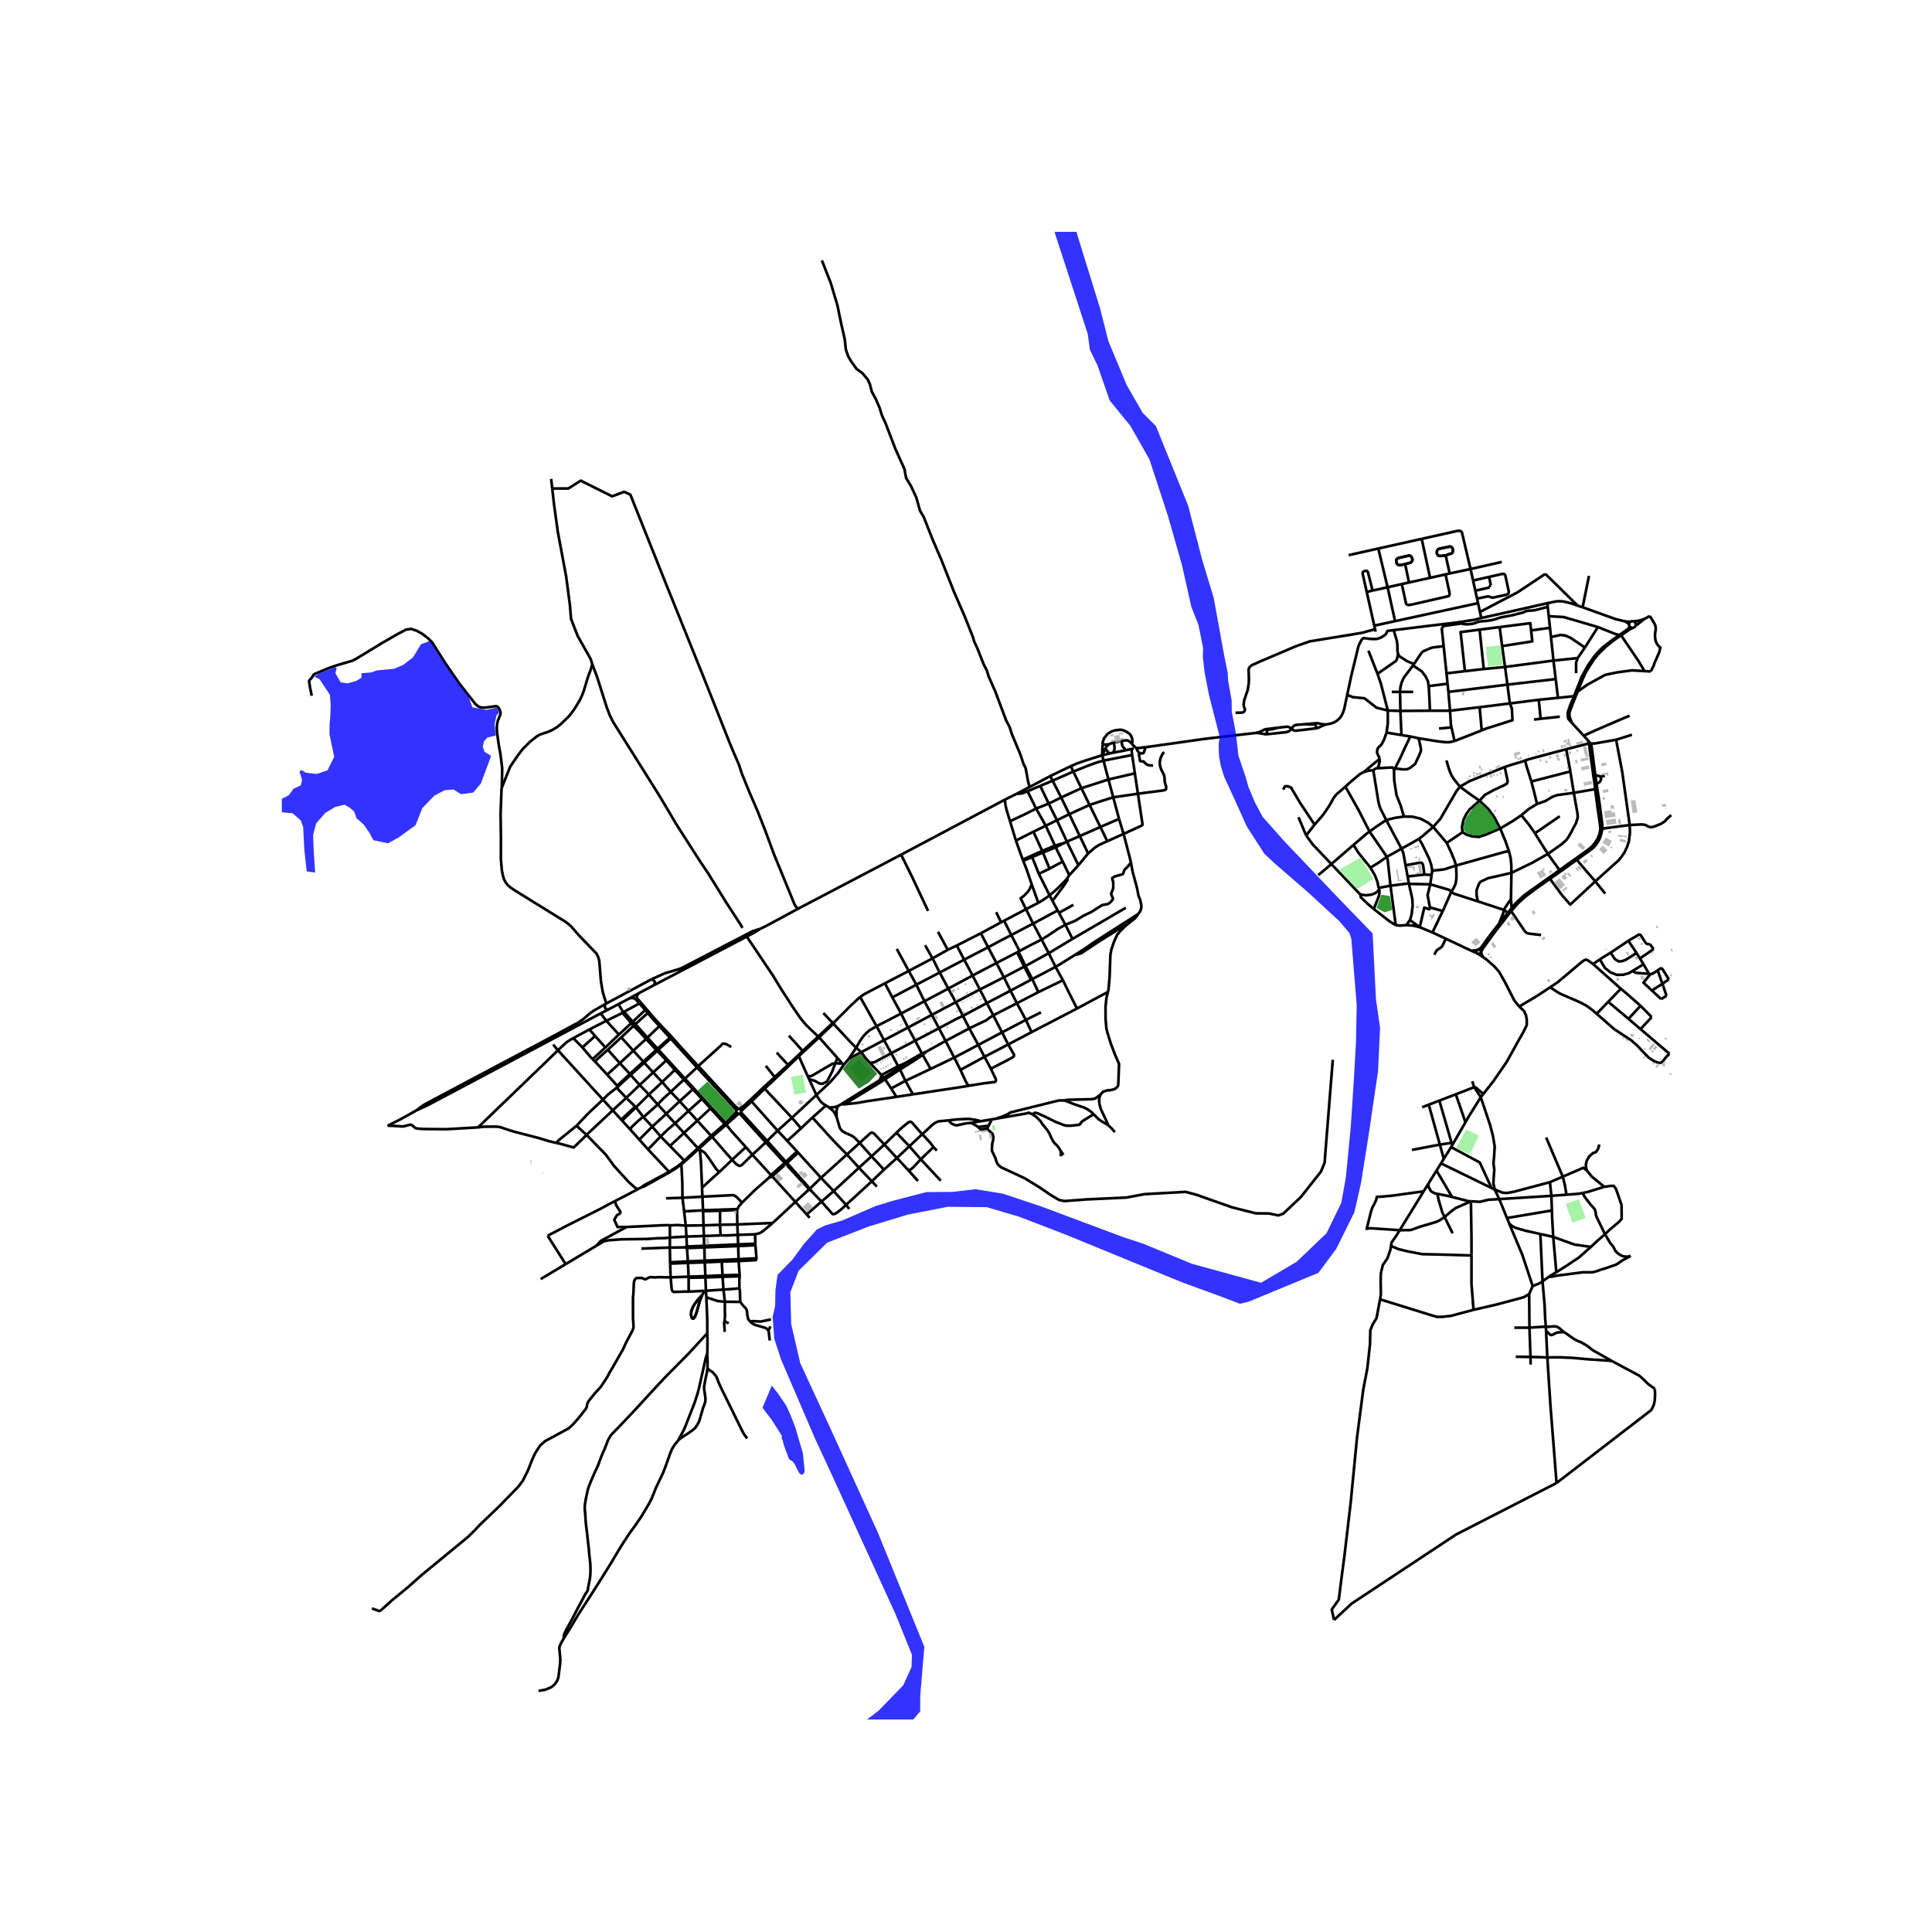 <svg xmlns="http://www.w3.org/2000/svg" width="960" height="960" viewBox="0 0 720 720"><defs><style>*{stroke-linejoin:round;stroke-linecap:butt}</style></defs><g id="figure_1"><path id="patch_1" d="M0 720h720V0H0z" style="fill:#fff"/><g id="axes_1"><path id="patch_2" d="M105.03 640.8h527.94V86.4H105.03z" style="fill:#fff"/><g id="LineCollection_1"><path d="m301.83 442.956 4.14-4.007M301.83 442.956l-.294.27M301.83 442.956l-8.566-9.552M301.83 442.956l.638 1.002M391.397 289.223l.883 1.71M391.397 289.223l-7.695 4.07M391.397 289.223l7.658-3.702M576.664 224.802l.143 1.343M587.912 225.69l-2.329-.825-2.76-.68-1.38-.136-1.32.04-3.459.713M552.02 230.305l3.492-.756 21.152-4.747M585.764 269.342l-1.267-1.397-.231-1.076.021-1.434.907-2.692 1.465-3.301M590.189 274.17l-1.881-2.056-1.664-1.789-.88-.983" clip-path="url(#p30a5ac4b73)" style="fill:none;stroke:#000"/><path d="m587.301 259.322-1.121 2.752-1.008 2.61-.32 1.138.118 1.423.794 2.097M592.107 277.064l-8.434 2.157M592.107 277.064l.65.022M592.107 277.064l-.212-1.028M594.458 294.092l-.19-1.895-.365-2.417-.196-1.42-.999-7.116-.433-3.431-.168-.75M550.374 355.185l-2.052-.874M550.374 355.185l-.155-.386.052-.412.245-.335M550.984 355.522l-.342-.102-.268-.235M548.322 354.311l-9.482-4.461M548.322 354.311l.805-.098.692-.041.697-.12M533.843 347.5l-4.75-1.958M533.843 347.5l3.811-7.98M533.843 347.5l4.997 2.35M533.008 329.556l7.02 2.056.85.653M537.654 339.52l.464-.945 2.76-6.31" clip-path="url(#p30a5ac4b73)" style="fill:none;stroke:#000"/><path d="m550.74 335.907-8.94-2.877-.922-.765M542.622 322.559l.154 3.152-.037 1.808-.271 1.808-.693 1.538-.897 1.4M533.008 329.556l-7.929-.156M533.008 329.556l.519-3.5M532.896 338.18l-.78-4.026-.083-.603.975-3.995M513.744 330.896l.327.642M513.744 330.896l4.452-.816M510.706 323.334l1.661 2.81.957 2.455.209 1.08.21 1.217M506.973 333.393l-10.818-11.375M511.979 338.753l-2.32-1.935-2.543-2.456-.143-.969" clip-path="url(#p30a5ac4b73)" style="fill:none;stroke:#000"/><path d="m514.07 331.538-1.486 1.285-1.359.55-2.159.285-2.093-.265M529.093 345.542l-3.644-2.667M524.138 344.744l2.516.212 2.439.586M532.896 338.18l-.251.697-1.855-.634-1.697 7.3M520.156 344.813l-1.96-14.733M524.138 344.744l-2.247.194-1.735-.125M511.979 338.753l5.813 4.571 2.364 1.49M516.855 319.33l.324 1.292 1.017 9.458M525.08 329.4l-.64-.116-6.244.796M504.4 314.89l1.972 3.078 4.334 5.366M516.855 319.33l-1.671 1.162-1.889 1.307-2.589 1.535M504.4 314.89l-8.245 7.128M510.39 309.888l-1.429 1.064-4.561 3.938M516.606 305.597l5.696 10.683M511.786 287.048l1.811 11.15.324 1.577.527 1.575 2.158 4.247M523.203 304.305l-3.33.492-3.267.8" clip-path="url(#p30a5ac4b73)" style="fill:none;stroke:#000"/><path d="m510.39 309.888 2.456-1.768 3.76-2.523M519.512 287.082l.069 3.704.848 5.54 1.464 3.615 1.31 4.364M534.1 308.164l-1.891-1.562-2.738-1.474-3.001-.762-3.267-.061M534.1 308.164l5.062 5.977M528.817 312.594l1.547-1.18 3.735-3.25" clip-path="url(#p30a5ac4b73)" style="fill:none;stroke:#000"/><path d="m544.082 293.185-1.314 1.677-5.997 10.315-2.672 2.987M560.77 285.835l-12.168 4.888-.74.267-2.25 1.297-1.53.898" clip-path="url(#p30a5ac4b73)" style="fill:none;stroke:#000"/><path d="m551.376 298.397-3.884-2.708-3.41-2.504M539.039 283.387l.642 2.216.613 1.865.672 1.545.817 1.283 2.299 2.89M560.77 285.835l1.092 5.285-.275.905-1.232.693-3.784 1.76-3.23 1.778-1.965 2.141M545.046 310.136l-.098-.882-.111-1.001.26-1.301.263-1.314 1.046-2.196 1.255-1.778 3.715-3.267" clip-path="url(#p30a5ac4b73)" style="fill:none;stroke:#000"/><path d="m559.086 308.76-2.144-4.099-.455-.69-.677-.933-1.104-1.502-3.33-3.139M566.948 303.817l-3.337 2.269-.486.266-4.039 2.407" clip-path="url(#p30a5ac4b73)" style="fill:none;stroke:#000"/><path d="m545.046 310.136.918.55.651.39 2.092.628 2.405.21 2.824-.942 5.15-2.213M562.32 317.136l-1.314-3.723-1.92-4.654" clip-path="url(#p30a5ac4b73)" style="fill:none;stroke:#000"/><path d="m542.622 322.559 17.879-5.004 1.819-.42M563.275 325.291l-.062-3.016-.247-2.523-.646-2.616M576.838 318.239l-5.661 3.211-7.902 3.841M550.74 335.907l-.473-2.407.004-1.64.296-.95.626-1.569.324-.493.367-.325 2.692-1.262 2.937-.642 5.762-1.328M563.09 335.076l.123-6.585.062-3.2M563.09 335.076l.271 3.321M560.579 339.137l.234-.738 1.131-1.672 1.146-1.651M563.361 338.397l1.554-1.845.282-.27M563.361 338.397l-1.452 1.804M525.08 329.4l-.507-2.769M525.45 342.875l.6-1.983.398-3.296-.118-2.635-1.25-5.56M524.138 344.744l1.311-1.87M539.162 314.141l5.884-4.005M542.622 322.559l-.57-1.854-1.048-2.61-1.842-3.954M522.302 316.28l-5.447 3.05M523.812 322.471l-.856-4.683-.654-1.508M528.817 312.594l-2.359 1.373-4.156 2.313M516.855 319.33l-6.465-9.442M552.789 407.701l3.859-4.907 4.862-7.07 3.34-6.034.613-1.12 2.204-3.854 1.31-2.693v-2l-.27-1.616-.731-1.615-1.803-1.682M553.186 357.053l.844.576 2.767 2.432 1.822 2.02 2.228 3.915 3.491 6.865 1.835 2.249" clip-path="url(#p30a5ac4b73)" style="fill:none;stroke:#000"/><path d="m577.669 367.935-4.75 3.151-6.746 4.024M581.195 324.273l.343.486M581.195 324.273l-4.357-6.034M581.195 324.273l2.41-1.767 3.633-2.549M565.197 336.283l1.406-1.346 1.605-1.44 1.699-1.218 7.34-5.215 3.948-2.79M514.07 331.538l.011 1.176-.191 1.175-1.911 4.864M572.807 299.61l-3.023 1.835-2.836 2.372" clip-path="url(#p30a5ac4b73)" style="fill:none;stroke:#000"/><path d="m572.03 310.542-2.3-3.315-2.782-3.41M496.155 322.018l-4.882 4.136M486.763 311.332l2.363 3.255 7.029 7.43M501.395 293.17l4.932 8.77 4.063 7.948M600.223 355.049l6.624-4.45M609.895 355.167l-4.116 2.578-1.367.475-1.135.09-1.453-.887-1.601-2.374M596.207 357.55l1.317-.868 2.699-1.633M537.654 339.52l-4.758-1.34M410.743 281.45l.505 2.015M410.743 281.45l2.838-.66M412.013 278.798l-.417.868-.355.728-.276.612-.222.444M410.897 277.507l-.088 2.153-.066 1.79M399.055 285.521l2.366-1.026 3.202-1.104 6.12-1.94M418.728 310.766l-1.69-5.58M418.728 310.766l-6.088 2.725M421.488 321.396l-1.903-7.371-.857-3.26" clip-path="url(#p30a5ac4b73)" style="fill:none;stroke:#000"/><path d="m424.071 295.798 1.715 11.439-.088.24-.18.176-6.79 3.113M385.037 344.198l-8.173 4.264M385.037 344.198l9.121-4.91M385.037 344.198l3.122 5.936M382.37 338.825l2.164 4.41.503.963M388.159 350.134l2.682 5.09M379.961 354.42l3.42-1.844 4.778-2.442M397.04 344.642l-1.537.837-1.445.798-3.309 2.27-2.59 1.587M280.387 430.33l-2.423-2.85M280.387 430.33l6.94 7.598M280.387 430.33l4.986-4.608M272.83 432.203l1.494 1.59.978.62.294.068.308-.02.491-.24.602-.568 3.39-3.323M285.894 425.192l-.521.53M285.894 425.192l3.9-3.836M285.894 425.192l-8.94-9.779-.8-.86M285.894 425.192l1.783 1.988M284.53 405.244l-4.923 4.68M284.53 405.244l.431.475M284.53 405.244l4.196-3.849M295.135 416.567l3.394 3.94M295.135 416.567l-10.174-10.848M295.135 416.567l-5.34 4.79M295.135 416.567l9.104-8.5M586.66 259.442l-6.044.623M586.66 259.442l.641-.12M586.66 259.442l.363-1.053M580.616 260.065l-7.163.713M580.616 260.065l-.848-6.995M560.579 339.137l-.405 1.28-1.628 3.99M558.546 344.408l1.507-1.983 1.192-1.398.664-.826M556.916 346.445l1.117-1.45.513-.587M483.891 304.54l2.872 6.792M580.083 552.67l-37.422 19.182-38.937 25.758-6.568 6.088" clip-path="url(#p30a5ac4b73)" style="fill:none;stroke:#000"/><path d="m514.307 484.227-1.314 6.994-1.503 2.461-.809 2.116-.135 5.273-.983 8.885-1.533 8.009-2.32 17.84-2.311 23.849-2.313 19.694-1.07 8.162-1.087 8.609-2.62 3.692.847 3.887M616.686 517.544l.109 2.07-.135 2.423-.385 1.653-.899 1.797-35.293 27.182M576.646 505.864l1.153 17.838 2.284 28.967M275.153 413.208l-.308.102-.43.473M275.153 413.208l-1.108-.911-13.804-15.016M275.153 413.208l.33.008M486.621 269.878l1.446.138 1.273-.084.294-.019.18.004.137.044.101.053.111.083.086.09.07.106.056.125.036.158.004.13-.016.121-.04.127-.031.07-.05.081-.078.095-.11.093-.112.066-.197.152" clip-path="url(#p30a5ac4b73)" style="fill:none;stroke:#000"/><path d="m486.621 269.878 3.614-.337.457-.015.37.012.324.036.41.106.385.09.538.103.482.067.469.035.526.002M472.895 273.548l6.386-.686 1-.29.575-.464.953-1.216.191-.22.22-.174.16-.116.167-.074.186-.06.357-.077.575-.074 2.956-.22M426.916 278.46l9.32-1.307 12.174-1.728 8.997-1.064 8.313-.955 2.389-.266M468.109 273.14l.967.037 2.493.456 1.326-.085" clip-path="url(#p30a5ac4b73)" style="fill:none;stroke:#000"/><path d="m475.916 271.25-3.4.41-.546.061-.29.043-.231.058-.223.072-.233.107-.672.33-.581.295-.263.118-.311.127-.189.063-.868.206M419.346 279.636l-.074-.429-.942-1.111-.212-.83-.14-1.109M421.812 277.225l-.435-.548-.942-.67-.536-.108-.382.01-1.538.248" clip-path="url(#p30a5ac4b73)" style="fill:none;stroke:#000"/><path d="m415.056 276.78.554-.13 1.072-.224.993-.208.304-.06M276.155 414.553l.086-.318M276.155 414.553l-.482.465M274.387 414.433l.368.496.596.166M274.387 414.433l-.55.595-3.393 3.51M274.416 413.783l-.072.322.043.328M494.196 269.977l-.538.185-.345.128-.42.159-.365.16-.398.22-.4.188-.41.18-.35.126-1.19.188M502.065 258.97l-1.076 5.065-.327 1.033-.38.964-.295.603-.402.59-.337.41-.474.478-.543.457-.815.525-.61.263-.664.25-1.236.249-.71.12M275.35 415.095l.323-.077" clip-path="url(#p30a5ac4b73)" style="fill:none;stroke:#000"/><path d="m270.84 418.94 3.827-3.416.684-.43M285.373 425.722l1.782 1.932M285.373 425.722l-9.7-10.704M423.499 278.722l.251.032.593.036 1.956-.281.617-.048" clip-path="url(#p30a5ac4b73)" style="fill:none;stroke:#000"/><path d="m424.632 280.542.246.145.347.11.73-.071.247-.179.714-2.086M231.974 377.471l-6.007 2.944M231.974 377.471l.563-.394M231.974 377.471l3.294 3.814M231.974 377.471l.024-.682M301.536 443.226l-5.126 4.69M301.536 443.226l.932.732M301.536 443.226l-8.673-9.4M326.668 382.443l2.777 5.19M326.668 382.443l9.141-4.73M320.522 371.544l.376.61 5.77 10.29" clip-path="url(#p30a5ac4b73)" style="fill:none;stroke:#000"/><path d="m319.064 390.446 1.507-2.609 1.117-1.605 1.252-1.327 1.118-.943 2.61-1.519M276.241 414.235l-.014-.276-.26-.484-.484-.259M276.241 414.235l.327-.52 3.516-3.245M279.607 409.924l-2.396 2.19-1.728 1.102M475.916 271.25l-1.547.464-1.668.226-.478.301-.15.377.062.414.313.353.447.163M397.839 327.14l.66-.978M391.164 333.695l2.914-2.558 2.966-2.972.795-1.026" clip-path="url(#p30a5ac4b73)" style="fill:none;stroke:#000"/><path d="m392.223 335.729 4.234-5.66 1.353-2.153.029-.777M234.657 372.017l3.412-1.903M234.657 372.017l.838-.084.664.067.626.294 1.494 1.658M234.657 372.017l-4.173 2.2M259.752 397.813l14.139 15.267.525.703M607.721 231.658l.356-.142.382-.029.373.088M607.11 232.656l.09-.394.211-.344.31-.26M605.442 231.518l.75.12.759.04.77-.02M607.11 232.656l-.403-.388-.452-.328-.494-.26-.32-.162M607.277 233.366l-.137-.343-.03-.367M608.832 231.575l.319.186.25.273.16.332.055.364-.052.366M608.832 231.575l.567-.067.558-.073.554-.093.551-.116.546-.136 1.3-.48M608.46 233.984l-.35-.021-.331-.117-.285-.205-.217-.275M608.46 233.984l-.945.488-1.49 1.002-1.884 1.285M609.564 233.096l-.16.338-.254.277-.324.189-.365.084M533.76 324.48l4.427-.483 4.435-1.438M589.796 226.313l12.384 4.44 3.262.765M603.467 236.645l1.429-.964 1.645-1.142.23-.215.128-.154.149-.224.111-.225.118-.355M489.78 271.51l-5.948.698-.79.09-.296.015-.248-.028-.242-.07-.295-.139-.385-.274-.735-.548-.199-.144-.224-.12-.224-.082-.198-.048-.28-.028-.37.009-3.43.41M533.76 324.48l-.233 1.576M528.817 312.594l1.26 2.164 2.527 5.26.724 2.115.432 2.348M612.909 230.61l-1.051.794-.651.523-.523.44-.564.386-.556.343M614.752 229.557l-.999.6-.844.453M329.419 435.909l-4.524 4.318M329.419 435.909l4.81-4.346M329.419 435.909l-4.616-4.996M306.148 447.795l-3.68-3.837M306.148 447.795l-5.518 4.77M306.148 447.795l4.528-3.908M315.32 449.016l-2.142 1.933-1.335 1.029-.929.475-.366.038-.305-.061-4.095-4.635M347.895 427.486l1.245 1.308M347.895 427.486l-4.75 4.557M343.67 422.73l.66.564 2.47 2.739 1.095 1.453M324.803 430.913l-4.426-4.985M324.803 430.913l-4.696 4.266M324.803 430.913l4.774-4.38M371.045 416.927l-1.418.24M396.398 410.08l-1.849.039-17.994 4.462-.687.444-2.049.96-2.774.942M384.73 415.255l-1.368-.58-.932.29-11.385 1.962M320.107 435.18l-4.489-4.944M320.107 435.18l4.788 5.047M320.107 435.18l-9.431 8.707M300.63 452.565l-4.22-4.649M300.63 452.565l1.079 1.269M350.593 440.015l-7.448-7.972M384.73 415.255l.995-.578.906.192 2.234.982 4.605 2.269 2.91 1.134 1.059.25 1.58.02 3.159-.346.546-.48.263-.54 1.04-.75 3.05-1.864.483-.116.173-.039M396.398 410.08l.931.232 2.98 1.192 3.687 1.25 1.418.73 1.31.924 1.009.981M412.934 419.255l-1.983-1.115-1.568-1.06-1.65-1.69M307.854 411.965l1.076.763M307.854 411.965l-5.076 4.506M304.239 408.067l.794 1.344.935 1.236 1.078.885.808.433M342.119 440.12l-3.592-3.983M334.074 422.141l4.816 5.022M334.074 422.141l-4.497 4.392M343.67 422.73l-3.662-4.245-.345-.31-.348-.132-.223.008-.523.188-2.24 1.804-2.255 2.098M329.577 426.533l4.653 5.03M320.377 425.928l4.084-3.712.424-.115.272.037.557.298 3.863 4.097M343.145 432.043l-4.255-4.88M338.527 436.137l.943-.358.823-.702 1.036-1.106 1.816-1.928M365.516 417.832l-3.526.617M353.475 417.523l2.986-.326 2.87-.174 1.773-.038 2.235.308 2.177.539M369.627 417.167l-.855.145-3.256.52M315.618 430.236l4.76-4.308M315.618 430.236l-9.648 8.713M302.778 416.471l7.61 8.389 5.23 5.376M315.32 449.016l1.189 1.527M315.32 449.016l-4.644-5.129M315.32 449.016l9.575-8.789" clip-path="url(#p30a5ac4b73)" style="fill:none;stroke:#000"/><path d="m334.23 431.563 1.175 1.201 3.122 3.373M324.895 440.227l1.875 1.987M293.394 425.18l3.64 3.938M293.394 425.18l-3.6-3.824M293.394 425.18l5.135-4.672M289.794 421.356l-9.71-10.886M311.786 416.277l1.107 3.832.347.644.514.622.907.638 3 1.347.848.682 1.868 1.886M310.676 443.887l-4.706-4.938M305.97 438.949l-8.525-9.38M343.67 422.73l-4.78 4.433M353.475 417.523l-3.711.367-1.028.422-.29.171-.886.637-3.89 3.61M297.445 429.57l-.41-.452M297.445 429.57l-4.18 3.834M364.568 420.028l-.595-.405-1.983-1.174M353.475 417.523l1.124 1.194 1.169.518.635.173 3.626-.758 1.961-.2M334.23 431.563l4.66-4.4M302.778 416.471l-3.492 3.288-.757.749M395.095 428.565l-.886-1.367-1.24-1.212-.571-.788-.655-1.25-.598-1.461-.79-1.27-1.83-2.212-.75-1.173-1.645-1.655-1.4-.922M261.875 409.202l-.302.322M261.875 409.202l-3.309-3.622M261.875 409.202l3.25 3.553M286.327 495.673l.355-.393.405-.981M300.44 391.056l4.794-4.465M300.44 391.056l-.298-.368M300.44 391.056l-2.732 2.543M270.028 492.327l1.518.858M270.152 485.125l-.037 3.211.087 2-.174 1.991M270.072 496.349l-.208-3.416.164-.606M415.452 421.908l-1.021-1.23-1.497-1.423M410.045 407.966l-.45 1.633.116 1.77.558 2.039 2.312 4.847.353 1M279.533 492.517l.823.673.944.526 4.048 1.183.979.774" clip-path="url(#p30a5ac4b73)" style="fill:none;stroke:#000"/><path d="m286.861 499.554-.376-3.213-.158-.668M260.395 428.16l4.99-4.5M260.395 428.16l-.322-.29M260.395 428.16l.381.326M253.893 433.923l1.821-1.542 4.681-4.22M311.372 380.46l-1.047.767M320.522 371.544l-3.15 2.908-6 6.007M311.372 380.46l-.809 1.028M395.095 428.565l.263.71v1.634M256.61 475.789l.018.393M256.61 475.789l-.22-5.143M256.61 475.789l-6.69.239M256.61 475.789l6.277-.22M263.07 481.024l-.532.03M263.07 481.024l6.543-.428M263.07 481.024l-.173-4.966M263.07 481.024l.166 2.456M253.29 410.398l-3.327-3.491M253.29 410.398l3.28 3.616M253.29 410.398l4.934-4.47M253.29 410.398l-4.984 4.663M256.57 414.014l-4.989 4.624M256.57 414.014l5.003-4.49M256.57 414.014l3.3 3.62M262.31 460.632l.111 3.655M262.31 460.632l-.125-3.971M262.31 460.632l6.23-.235M262.31 460.632l-6.501.193M270.444 418.538l-5.32-5.783M270.444 418.538l-.372.341M270.444 418.538l.395.401M254.889 422.21l4.98-4.575M254.889 422.21l-3.308-3.572M254.889 422.21l5.184 5.66M254.889 422.21l-5.203 4.868M299.079 391.703l-.6-.777-4.473-4.967M304.239 408.067l-2.728-5.942M314.41 396.875l-2.109 3.092-3.105 3.511-4.957 4.59M396.283 430.428l-1.188-1.863M260.073 427.87l-5.046 4.684M260.073 427.87l4.93-4.588M281.52 464.054l-.018-.577M281.52 464.054l.4 4.873M281.52 464.054l-6.424.341M270.152 485.125l-.539-4.529M270.152 485.125l5.7.051M263.236 483.48l4.315 1.395 2.601.25M264.79 413.083l.334-.328M264.79 413.083l-4.92 4.552M264.79 413.083l5.282 5.796M264.79 413.083l-3.217-3.559M262.887 475.569l.01.49M262.887 475.569l-.25-5.127M262.887 475.569l6.382-.3M265.386 423.66l5.066-4.37M265.386 423.66l-.383-.378M272.83 432.203l-1.772-1.967-5.672-6.576M396.398 410.08l1.619-.23 8.9-.212 1.272-.27 1.856-1.402M412.924 369.649l-.558 2.068-.377 3.457.03 4.692.303 3.385.366 1.52 1.271 4.124 1.57 4.145 1.509 3.445-.257 6.884-.096 1.269-.617.75-.886.558-1.503.346-1.021.057-1.534.482-1.08 1.135M289.108 401.818l-.382-.423M289.108 401.818l4.87-4.614M289.108 401.818l-4.147 3.901M275.852 485.176l1.106 1.41 1.084 1.14.313.841.173 1.669.294 1.317.711.964M287.337 491.703l-3.862.807-2.841-.174-1.1.181M259.87 417.635l5.133 5.647M269.613 480.596l-.333-4.774M275.556 480.086l-2.013.231-3.93.28M248.306 415.061l-3.169-3.462M248.306 415.061l3.275 3.577M248.306 415.061l-5.235 4.802M275.096 464.395l.147 4.86M275.096 464.395l-.019-.656M262.489 464.867l6.564-.268 6.043-.204M261.694 482.625l.844-1.572M261.694 482.625l-1.584 1.697-1.27 1.708-.632 1.095-.578 1.5-.102 1.433.295 1.062.315.276.347-.043.519-.712.482-1.202 1.496-5.199.712-1.615" clip-path="url(#p30a5ac4b73)" style="fill:none;stroke:#000"/><path d="m261.694 482.625-.712 1.615-1.496 5.199-.482 1.202-.519.712-.347.043-.315-.276-.295-1.062.102-1.433.578-1.5.633-1.095 1.269-1.708 1.584-1.697M296.41 447.916l-8.475 7.87M296.41 447.916l-8.663-9.543M249.92 476.028l-.17-5.118M256.646 481.358l-1.738-.012-3.867.125-.327-.232-.337-.475-.058-.318-.4-4.418" clip-path="url(#p30a5ac4b73)" style="fill:none;stroke:#000"/><path d="m138.6 599.408 2.668.958.54-.144 4.372-3.914 5.809-4.77 5.346-4.74 17.021-13.992 2.495-2.443 2.08-2.212 7.273-6.943 6.994-7.221 1.627-2.145 1.927-3.857 1.618-4.105 1.108-2.404 1.802-2.77 1.81-1.606 8.737-4.74 1.156-.982.992-1.028 1.773-2.02 2.6-3.337.309-.702.26-1.317.462-.856 2.466-3.068 2.023-2.173 2.37-3.587.837-1.615.964-1.587 4.18-7.308.848-1.943 2.707-5.135.231-.692.096-.789-.212-3.164v-7.433l.155-1.432.15-3.684.11-.961.27-.635.308-.413.317-.173.54-.087 1.56.048.848.414.338.038.278-.038.589-.375.828-.337.568-.048 1.445.125.925-.115 2.12.038 2.682.039M297.708 393.6l-.192-.347M301.04 401.095l-.97-2.11-2.362-5.386M297.708 393.6l-3.73 3.604M314.41 396.875l1.994-2.383M314.41 396.875l-.621-.697M299.079 391.703l-1.563 1.55M299.079 391.703l1.063-1.015M256.628 476.182l.018 5.176M256.628 476.182l6.269-.124M262.897 476.058l6.383-.236M281.387 459.964l.115 3.513M287.935 455.785l-3.732 3.136-.92.539-.916.317-.98.187M274.946 460.198l5.482-.17.96-.064M232.537 377.077l5.742-3.125M232.537 377.077l-.54-.288M232.537 377.077l3.275 3.683M288.726 401.395l-3.347-4.188M288.726 401.395l4.959-4.56M246.206 423.524l-3.135-3.66M246.206 423.524l-4.7 4.827M246.206 423.524l3.48 3.554M251.581 418.638l-2.716 2.318-2.66 2.568M269.28 475.822l6.39-.198M269.28 475.822l-.011-.552M255.809 460.825l.172 3.702M255.809 460.825l-6.154.355M255.546 456.736l.149 1.992.114 2.097M275.852 485.176l-.112-4.057-.184-1.033M275.67 475.624l-.132 1.077.018 3.385M275.643 475.124l.027.5M275.643 475.124l-.383-5.158M275.643 475.124l-6.374.146M263.587 496.86l-.024-5.542-.327-7.838M262.538 481.053l-5.892.305M305.234 386.59l5.329-5.102M305.234 386.59l-.302-.3M305.234 386.59l6.848 7.676M252.853 536.61l1.405-1.057 2.062-1.308 1.772-1.25 1.04-.904.636-.962.694-1.173.347-1.115.712-2.424.482-1.711.334-.846.514-1.481.057-1.193-.231-1.77-.289-1.807.02-.943.327-1.827.354-1.73.417-1.904.154-1.366M263.583 504.683l.115 3.136-.038 2.02M278.457 536.07l-1.243-1.663-.896-1.72-7.437-15.147-1.068-2.307-.877-2.289-1.387-1.586-1.282-.818-.607-.7M304.932 386.29l-4.79 4.398M278.33 349.012l.353.588 9.493 14.145.346.582 2.366 3.908 4.502 6.977 2.89 4.192 2.003 2.463 2.942 2.818 1.707 1.605M304.932 386.29l5.393-5.063M275.26 469.966l-.017-.712M275.26 469.966l6.304-.338.156-.048.162-.259.038-.394M275.26 469.966l-6.287.176M274.946 460.198l.131 3.54M274.946 460.198l-.176-3.883M268.54 460.397l2.518.015 3.888-.214M265.003 423.282l5.07-4.403M261.573 409.524l-3.35-3.596M297.516 393.253l-3.831 3.583M269.269 475.27l-.296-5.128M293.685 396.836l.293.368M289.465 392.264l1.249 1.39 2.97 3.182M284.961 405.72l-4.877 4.75M238.279 373.952l2.186 2.448M217.047 390.33l4.727-4.24M217.047 390.33l-3.409-3.444M220.569 394.44l-.496-.525-3.026-3.586M249.63 464.933l.11 5.496M249.63 464.933l.025-3.753M249.63 464.933l-10.598.383M255.237 464.858l-4.241.07-1.366.005M287.747 438.373l-.42-.445M287.747 438.373l5.116-4.547M287.747 438.373l-1.233.571M245.383 391.155l-.328-.317M245.383 391.155l4.573-4.14M245.383 391.155l-.487.438M248.704 394.831l-2.064-2.234-1.257-1.442M249.963 406.907l4.904-4.574M249.963 406.907l-3.188-3.655M245.137 411.6l1.82-1.982 3.006-2.711M249.75 470.91l6.64-.264M249.75 470.91l-.01-.481M248.313 395.182l-4.9 4.484M248.313 395.182l.39-.35M248.313 395.182l3.191 3.517M248.313 395.182l-3.417-3.59M274.699 450.916l.18-.327M274.699 450.916l.071 5.399M268.35 451.214l5.118-.24 1.23-.058M257.055 393.869l-3.24-3.534M257.055 393.869l-.486.413M257.055 393.869l3.186 3.412M244.578 391.261l.318.332M244.578 391.261l-3.024 2.76-1.782 1.644M244.578 391.261l.477-.423M244.578 391.261l-3.804-4.048M219.659 383.655l6.308-3.24M219.659 383.655l2.115 2.435M213.638 386.886l2.39-1.28 3.63-1.951M244.896 391.593l-4.802 4.438M268.973 470.142l-6.336.3M226.276 400.483l3.752 4.164M226.276 400.483l-4.036-4.347M226.276 400.483l4.73-4.28M207.943 391.425l3.212-3.05 1.435-.887 1.048-.602M253.815 390.335l-3.286-3.704M253.815 390.335l-.477.401M268.002 436.84l4.828-4.637M260.776 428.486l.918.461 1.041.75 1.346 1.8 2.787 4.104 1.134 1.24" clip-path="url(#p30a5ac4b73)" style="fill:none;stroke:#000"/><path d="m261.634 442.614 4.395-4.041 1.973-1.733M225.621 390.348l-3.847-4.258M225.621 390.348l5.029-4.799M220.569 394.44l.231.108.152-.05.23-.102 1.713-1.539 2.726-2.51M262.637 470.442l-.02-.638M262.637 470.442l-6.248.204M239.772 395.665l-3.757-4.105M239.772 395.665l.322.366M239.772 395.665l-5.053 4.558M241.265 386.675l-.491.538M241.265 386.675l4.479-4.251M241.265 386.675l-4.472-5.015M241.265 386.675l3.79 4.163M292.863 433.826l.401-.422M292.863 433.826l-.428-.446M246.736 383.53l2.943 3.206M246.736 383.53l.434-.433M246.736 383.53l-.992-1.106M222.24 396.136l-1.671-1.697M226.517 391.223l-4.238 3.774-.299.466.048.298.212.375M241.4 377.53l-4.607 4.13M241.4 377.53l2.147 2.5M241.4 377.53l-.935-1.13M274.879 450.589l-6.55.225M276.52 448.208l-1.199 1.365-.442 1.016M249.679 386.736l-1.558 1.347-3.066 2.755M233.382 409.142l3.327 3.224M233.382 409.142l-5.034 4.643M233.382 409.142l5.003-4.793M230.298 404.944l-.194.738 3.278 3.46M251.504 398.7l-4.73 4.552M251.504 398.7l.405-.352M251.504 398.7l3.363 3.633M247.17 383.097l-3.17-3.428M247.17 383.097l3.04 3.142M245.744 382.424l-2.197-2.395M292.87 432.973l-.435.407M292.87 432.973l-5.193-5.793M292.87 432.973l4.165-3.855M292.87 432.973l.394.431M277.964 427.48l-5.134 4.723M271.061 419.619l1.36 1.74 4.225 4.684 1.318 1.437M292.435 433.38l-5.109 4.548M292.435 433.38l-5.28-5.726M235.268 381.285l-4.618 4.264M235.268 381.285l.544-.525M235.268 381.285l.822 1.023M258.566 405.58l-3.32-3.614M258.566 405.58l-.342.348M262.015 451.368l.17 5.293M262.015 451.368l-.017-.384M262.015 451.368l6.334-.154M262.015 451.368l-.698-.29M253.338 390.736l3.23 3.546M249.956 387.016l.948 1.048 2.434 2.672M259.752 397.813l.49-.532M259.752 397.813l-4.507 4.153M259.752 397.813l-3.183-3.531M244 379.669l-3.14-3.66M244 379.669l-.453.36M236.015 391.56l2.08-1.943 2.679-2.404M236.09 382.308l2.506 2.472 2.178 2.433M262.489 464.867l.128 4.937M262.489 464.867l-.068-.58M262.489 464.867l-6.487.257M240.86 376.01l-.395.39M240.86 376.01l-3.179-3.663-.342-.573-.023-.587.753-1.073M238.385 404.349l5.027-4.683M238.385 404.349l-3.363-3.76M238.385 404.349l3.443 3.553M249.956 387.016l.573-.385M249.956 387.016l-.277-.28M236.793 381.66l-.703.648M236.793 381.66l-.98-.9M268.54 460.397l-.223-3.948M241.828 407.902l4.947-4.65M241.828 407.902l-4.825 4.779M245.137 411.6l-1.55-1.645-1.76-2.053M255.245 401.966l-.378.367M255.245 401.966l-3.336-3.618M249.679 386.736l.532-.497M230.028 404.647l-.089.493M230.298 404.944l-.145-.129-.125-.168M230.028 404.647l4.691-4.424M230.298 404.944l4.724-4.355M230.298 404.944l-.359.196M268.35 451.214l-.02-.4M268.35 451.214l-.033 5.235M261.998 450.984l-.219-5.013M261.998 450.984l-.68.095M268.33 450.814l-4.529.155-1.803.015M246.775 403.252l-3.363-3.586M225.967 380.415l-2.1-2.747M225.967 380.415l4.683 5.134M231.006 396.204l-4.489-4.981M231.006 396.204l3.713 4.02M231.006 396.204l5.009-4.644M238.07 370.114l.51-.258 5.036-2.66M248.704 394.831l3.205 3.517M240.465 376.4l-4.653 4.36M237.003 412.68l2.797 3.661M237.003 412.68l-.294-.314M237.003 412.68l-5.163 4.925M258.224 405.928l-3.357-3.595M231.526 386.588l4.564-4.28M231.526 386.588l-5.009 4.635M231.526 386.588l4.489 4.972M245.137 411.6l-5.337 4.741M243.412 399.666l-3.318-3.635M260.776 428.486l.097.578.356 4 .405 9.55M261.78 445.971l-.098-1.752-.048-1.605M272.504 390.168l-1.811-1.032-.973-.226-.458.067-.717.793-8.304 7.511M240.094 396.03l-5.072 4.559M352.405 387.927l-7.15 3.96M352.405 387.927l8.824-4.685M352.405 387.927l3.218 6.216M352.405 387.927l-2.479-4.726M393.37 360.321l2.75 5.001M393.37 360.321l-2.53-5.096M393.37 360.321l-8.68 4.559M400.797 355.758l-5.703 3.55-1.724 1.013M334.697 397.31l-6.185 3.332M334.697 397.31l2.37-.962M334.697 397.31l-2.559-4.797M334.697 397.31l.372.708M357.93 398.718l8.96-4.868M357.93 398.718l-2.307-4.575M361.291 404.587l-.686-.366-.687-1.205-1.988-4.298M369.273 398.286l-2.382-4.436M361.291 404.587l5.157-.833 4.305-.542.254-.171.13-.298-.053-.644-1.811-3.813M375.74 389.233l2.087 3.701.073.284-.087.486-.882.606-7.658 3.976M328.512 400.642l-4.404-4.617M328.512 400.642l.878.944M327.822 402.565l.435-.985.255-.938M421.488 321.396l.216 1.413.39 2.068 1.647 6.087.545 2.836.655 1.6.417 2.127-.044.831-.362 1.198-.666.896" clip-path="url(#p30a5ac4b73)" style="fill:none;stroke:#000"/><path d="m420.078 344.498 2.809-2.18 1.025-1.293.374-.573M400.797 355.758l3.332-2.139 3.887-2.668 15.723-10.053.547-.446M268.317 456.449l-6.132.212M268.317 456.449l6.453-.134M335.81 377.712l2.58 5.227M335.81 377.712l-3.266-6.02M335.81 377.712l8.685-4.578M314.555 411.56l-1.075-.04M334.068 408.765l-10.975 1.623-3.595.636-4.943.536M329.83 402.234l-3.146 1.982-12.129 7.344M287.935 455.785l-1.639.05-11.526.48M332.544 371.692l-2.755-5.24M332.544 371.692l8.958-4.72M349.926 383.201l-8.87 4.639M349.926 383.201l-2.654-4.989M358.87 378.578l-2.923 1.386-6.02 3.237M347.272 378.212l-8.881 4.727M347.272 378.212l8.93-4.74M347.272 378.212l-2.777-5.078M375.74 389.233l-8.85 4.617M375.74 389.233l8.685-4.577M375.74 389.233l-2.31-4.501M327.822 402.565l1.568-.98M313.48 411.52l1.007-.632 13.335-8.323M340.21 407.825l8.718-1.321 9.662-1.458 2.701-.459M366.89 393.85l-2.326-4.442M384.69 364.88l-2.522-4.882M384.69 364.88l2.27 4.85M384.69 364.88l-.457.235M335.069 398.018l.325.553M335.069 398.018l-5.679 3.568M335.069 398.018l1.999-1.67M378.978 373.885l-8.809 4.49M378.978 373.885l7.981-4.154M378.978 373.885l3.336 6.19M378.978 373.885l-2.399-4.683M332.138 392.513l-2.693-4.88M332.138 392.513l8.918-4.673M324.108 396.025l.87-.023.717-.057.337-.17 6.106-3.262M255.546 456.736l6.639-.075M255.546 456.736l-.585-5.287M249.638 456.656l3.017-.12 1.869.16 1.022.04M256.39 470.646l-.022-.556M401.369 375.847l-16.944 8.81M401.369 375.847l11.555-6.198M396.12 365.322l2.105 4.315 3.144 6.21M310.563 381.488l-.238-.261M319.064 390.446l-1.624-1.57-6.877-7.388M341.502 366.971l8.686-4.546M341.502 366.971l2.993 6.163M341.502 366.971l-2.837-5.133M344.495 373.134l8.907-4.714M319.064 390.446l1.89 1.672M319.064 390.446l-2.66 4.046M254.961 451.45l6.356-.371M254.961 451.45l-.635-5.078M396.12 365.322l-2.153 1.034-7.008 3.375M361.23 383.242l3.334 6.166M361.23 383.242l-2.36-4.664M370.169 378.376l-1.42.9-.838.72-.589.341-6.093 2.905M367.761 373.818l-2.6-5.068M367.761 373.818l2.408 4.558M367.761 373.818l8.818-4.616M367.761 373.818l-8.891 4.76M254.326 446.372l7.453-.401M254.326 446.372l-6.102.207M253.893 433.923l.107 1.146.287 5.995.039 5.308M338.39 382.939l-8.945 4.693M338.39 382.939l2.666 4.9M204.092 460.517l6.713 10.585M229.168 447.62l-.754.386-5.191 2.76-4.335 2.173-7.59 3.817-7.206 3.76M337.068 396.348l6.512-3.737M341.056 387.84l2.524 4.771M276.52 448.208l-1.864-1.996-1.025-.726-.638-.086-11.214.571M329.39 401.586l.44.648M329.445 387.632l-8.49 4.486M345.255 391.888l-1.675.723M345.255 391.888l-1.39 1.234M256.002 465.124l.366 4.966M256.002 465.124l-.02-.597M256.002 465.124l-.765-.266M370.169 378.376l3.26 6.356M308.93 412.728l1.387 1.104.385.46.338.424.746 1.561" clip-path="url(#p30a5ac4b73)" style="fill:none;stroke:#000"/><path d="m312.24 412.202-.19.575-.332 1.221.068 2.28M329.789 366.452l8.876-4.614M320.522 371.544l1.73-1.14 7.537-3.952M358.87 378.578l-2.668-5.107M373.43 384.732l-8.866 4.676M373.43 384.732l8.884-4.656M222.267 464.247l1.602-1.783 9.62-5.207M249.638 456.656l-.188-.017-.32-.07-3.145.087-1.418.087-11.077.514" clip-path="url(#p30a5ac4b73)" style="fill:none;stroke:#000"/><path d="m229.168 447.62.423 1.42.828 1.365.732 1.097v.384l-.058.308-1.155.673-1.022 1.692 1.214 2.712 3.36-.014M320.955 392.118l1.499 2.071 1.654 1.836M320.955 392.118l-4.551 2.374M343.58 392.611l.285.511M356.202 373.471l8.959-4.721M356.202 373.471l-2.8-5.051M368.243 353.009l-8.92 4.634M368.243 353.009l3.097 5.88M368.243 353.009l-2.712-5.208M376.864 348.462l-3.386 1.763-5.235 2.784M356.568 352.374l2.755 5.27M356.568 352.374l-3.372 1.587M356.568 352.374l8.963-4.573M365.16 368.75l8.968-4.548M365.16 368.75l-2.707-5.202M390.84 355.225l-8.672 4.773M390.84 355.225l8.846-5.334M374.128 364.202l7.581-3.967M374.128 364.202l2.451 5M374.128 364.202l-2.788-5.313M397.04 344.642l2.646 5.249M397.04 344.642l-2.398-4.45M421.488 321.396l-.502.67-.638.797-1.278 1.283-.463 1.32-.24.33-2.768.788-1.033.555-.08.325.37 1.235.024 2.005-.126.669-.63 1.634.004.327.6 1.44-.003.288-.262.48-.756.816-.665.469-.398.13-1.873.329-4.094 2.594-2.877 1.38-3.182 1.923-3.578 1.46M381.71 360.235l.458-.237M381.71 360.235l2.523 4.88M381.71 360.235l-2.66-5.316M382.37 338.825l-8.16 4.298M382.37 338.825l4.58-2.375M384.508 329.598l-.89 1.91-.45.695-1.45 1.509-1.357 1.095 2.008 4.018M353.402 368.42l-3.214-5.995M353.402 368.42l9.051-4.872M362.453 363.548l-3.13-5.905M362.453 363.548l8.887-4.66M359.323 357.643l-9.135 4.782M379.05 354.92l-7.71 3.969M379.05 354.92l.502-.265M384.233 365.115l-7.654 4.087M379.552 354.655l.41-.236M379.552 354.655l2.616 5.343M420.078 344.498l-.883.813-1.715 1.654-1.185 1.471-1.15 2.558-.954 2.793-.386 2.092-.294 8.37-.38 4.284-.207 1.116M347.545 357.149l2.643 5.276M347.545 357.149l-2.79-4.88M347.545 357.149l-8.88 4.689M347.545 357.149l5.651-3.188M235.022 400.589l-.303-.366M241.505 428.35l-3.255-3.663M249.34 436.708l-3.485-3.723-4.35-4.634M238.25 424.687l-3.424-3.811M238.25 424.687l4.821-4.824M178.16 420.139l29.783-28.714M207.208 425.918l-2.716-.655-3.603-1.11-8.828-2.293-1.85-.525-3.429-1.182-.944-.217-1.059-.082-4.364.035-2.254.25M144.466 419.523l2.02.049 3.779.23 2.485-.647h.436l.27.092 1.38 1.18.934.177 2.004.14 8.722.078 11.665-.683M280.084 410.47l-.477-.546M207.943 391.425l16.744 18.357M207.943 391.425l-1.81-2.15M384.425 384.656l-2.11-4.58M338.665 361.838l-4.455-8.204M413.58 280.79l.908-.211M412.013 278.798l.196.495.25.404.475.577.314.28.333.236M414.488 280.579l4.858-.943M415.056 276.78l.175.833.134.842-.04.799-.292.88-.545.445M421.66 279.13l-.682.149-1.632.357M413.29 277.39l-.539.375-.408.472-.33.561" clip-path="url(#p30a5ac4b73)" style="fill:none;stroke:#000"/><path d="m410.897 277.507.031-.766.509-1.603 1.356-1.661 1.51-.923 1.418-.416 1.943-.2 1.093.262.802.369.848.523.724.554.38.633.35.787.177 1.095-.226 1.064" clip-path="url(#p30a5ac4b73)" style="fill:none;stroke:#000"/><path d="m423.499 278.722-.265-.101-.373-.331-.57-.53-.479-.535M410.897 277.507l2.392-.117M413.29 277.39l.657-.311 1.11-.3M594.508 328.451l3.704 4.583M587.618 320.406l3.833 4.524 3.057 3.521" clip-path="url(#p30a5ac4b73)" style="fill:none;stroke:#000"/><path d="m607.342 307.46.098 2.898-.407 3.145-.659 2.1-.994 2.1-1.015 1.486-1.217 1.485-8.64 7.777" clip-path="url(#p30a5ac4b73)" style="fill:none;stroke:#000"/><path d="m577.623 327.502 4.49 6.086 3.071 3.521 9.324-8.658M602.44 276.567l2.11 11.06 2.792 19.832M622.817 303.76l-1.474 1.295-.992 1.09-1.296.838-1.83.761-1.322.457-.686.076-.89-.203-1.119-.634-1.22-.203-4.646.222" clip-path="url(#p30a5ac4b73)" style="fill:none;stroke:#000"/><path d="m597.225 308.795 5.5-.734 4.617-.602M602.27 275.685l.17.882M602.27 275.685l5.882-1.856M592.758 277.086l1.408.006 6.423-1.114 1.682-.293M596.427 308.897l.798-.102M596.427 308.897l-.237-2.262-.546-3.703-.546-3.894-.64-4.946M587.238 319.957l4.79-3.447 1.197-1.012 1.12-1.283 1.008-1.573.771-1.97.303-1.775M586.508 295.469l-6.166.84-1.725.598-2.732 1.622-3.078 1.082M570.697 291.244l1.088 4.166 1.022 4.2M586.508 295.469l7.95-1.377M586.508 295.469l-1.29-7.983" clip-path="url(#p30a5ac4b73)" style="fill:none;stroke:#000"/><path d="m576.838 318.239 5.173-3.654 1.746-1.568.649-.923 1.117-1.915.977-1.894.81-1.478.543-1.67.11-.855-.12-1.386-1.335-7.427M594.458 294.092l.814-.134M550.74 335.907l9.839 3.23M576.838 318.239l-4.807-7.697M568.389 283.405l1.08-.382 9.562-2.578 1.837-.484 2.805-.74M585.218 287.486l-.093-.622-1.452-7.643M560.77 285.835l2.595-.863 3.85-1.128 1.174-.44M570.697 291.244l-1.878-5.946-.43-1.893M560.579 339.137l1.33 1.064M560.886 248.554l18.045-2.378M560.886 248.554l-7.937.769M560.886 248.554l.887 6.593M560.886 248.554l-1.079-7.77M577.179 229.65l-.372-3.505M577.179 229.65l.456 4.301M595.494 233.695l-12.791-3.75-5.524-.295M393.895 305.679l4.6-2.26M393.895 305.679l-4.166 2.048M393.895 305.679l-3.073-6.188M393.895 305.679l3.72 7.986M390.822 299.49l4.652-2.288M390.822 299.49l-3.152-6.616M390.822 299.49l-4.7 1.85M599.332 373.344l4.703-4.872M599.332 373.344l-4.3 4.456M606.881 379.692l-1.138-.97-6.41-5.378M397.615 313.665l4.275 8.779M397.615 313.665l4.79-2.087M397.615 313.665l-.954.48M558.729 446.874l19.427-1.223M558.729 446.874l2.87 7.042M558.729 446.874l-1.676-3.558M548.16 447.693l3.402.181 3.16-.769 4.007-.231M587.943 245.253l2.697-3.923M587.943 245.253l-9.012.923M587.369 250.841v-3.877l.574-1.71M573.453 260.778l-10.782 1.381M573.453 260.778l.687 7.084M405.497 318.069l-3.607 4.375M412.64 313.491l-3.136 1.448-1.483.952-2.524 2.178M402.405 311.578l1.354 2.818 1.738 3.673M577.635 233.951l-7.04.995M577.635 233.951l.367 3.464M521.742 257.849l4.918.011M521.742 257.849l-3.085.013M521.742 257.849l.151 7.09M526.594 248.015l-3.384 4.425-.833 1.826-.484 1.826-.151 1.757M551.843 408.902l-2.448-3.77M551.843 408.902l.946-1.2M546.129 418.24l1.502-2.6 4.212-6.738M557.053 443.316l-.52-2.327.115-2.038.239-2.993-.316-2.47.231-2.384.23-3.77-.615-3.846-1.08-4.155-3.494-10.43M539.078 250.938l6.858-.815M539.078 250.938l-1.071-10.147M539.078 250.938l.386 3.854M417.038 305.187l-2.163-8.054M417.038 305.187l-6.954 2.993M412.64 313.491l-2.556-5.311M486.763 311.332l3.15-4.006M489.912 307.326l-5.47-8.232-1.694-2.868-1.62-2.747-1.156-.462h-1.08l-.693 1.231M413.08 290.495l1.795 6.638M413.08 290.495l-1.832-7.03M413.08 290.495l9.848-2.294M413.08 290.495l-10.078 3.245M406.056 299.986l-7.562 3.433M406.056 299.986l-3.054-6.246M406.056 299.986l4.028 8.194M414.875 297.133l-4.686 1.473-4.133 1.38M399.055 285.521l.946 2.017M519.512 287.082l.329-.65M513.306 286.28l1.558-.05 2.097-.136 2.012-.07.281.269.141.347.117.442M392.28 290.933l3.194 6.269M392.28 290.933l7.721-3.395M392.28 290.933l-4.61 1.941M540.388 264.862h-7.475M540.388 264.862l11.02-1.312M540.388 264.862l-.617-7M540.93 271.07l-.234-1.054-.308-5.154M389.729 307.727l-4.6 2.226M389.729 307.727l3.419 7.428M389.729 307.727l-3.607-6.387M578.841 460.953l-4.803-1.071M578.841 460.953l1.155 13.158M592.876 464.698l-6.167-.892-7.868-2.853M578.348 451.1l.109 3.082.384 6.77M561.773 255.147l-22.002 2.715M561.773 255.147l.898 7.012M561.773 255.147l17.995-2.077M521.893 264.939l-4.7-.154M521.893 264.939l11.02-.077M521.893 264.939l.38 8.992M489.912 307.326l2.929-3.385 1.45-2.026 1.401-2.128 1.299-2.386 1.109-1.404 3.295-2.826M508.334 287.673l-1.413.725-1.787 1.484-2.044 1.71-1.695 1.579M388.669 317.723l2.463 5.992M388.669 317.723l-.273-.621M388.669 317.723l4.734-1.962M388.669 317.723l-4.026 1.697M374.485 298.015l-38.663 20.506M374.485 298.015l4.375-2.171M376.41 306.05l-1.287-4.247-.412-1.757-.226-2.031M622.158 392.704l-.58.553-.576.559-1.023 1.292-.511.6-.299.236-.168.077-.167.044-.156.019h-.159l-.308-.039-.64-.149-1.183-.475-1.9-1.219-2.117-2.17-2.39-2.539-2.242-1.931-2.843-1.838-3.36-2.22-6.504-5.704M577.669 367.935l2.845 1.839.799.462.862.408 1.723.749 3.633 1.55 1.806.84 1.816.97 2.032 1.459 1.847 1.588M559.807 240.784l11.251-1.77-.463-4.068" clip-path="url(#p30a5ac4b73)" style="fill:none;stroke:#000"/><path d="m558.879 233.698 11.409-1.453.307 2.701M410.084 308.18l-7.68 3.398M381.329 320.814l3.314-1.394M381.329 320.814l-.188-.447M384.508 329.598l-.646-1.836-1.296-3.818-1.237-3.13M539.771 257.862l-.307-3.07M579.996 474.111l3.129-1.965 5.317-3.539 3.11-2.75 1.324-1.159M598.14 459.943l-2.859 2.48-2.405 2.275M593.705 359.274l-1.353-.948-.64-.447-.323-.173-.193-.058-.205.023-.156.02-.174.039-.365.202-.665.462-1.291 1.057-2.697 2.279-5.15 4.326-2.824 1.88M576.807 226.145l-3.695.996-1.58.328-1.117.077-.848.057-.982.173-.925.462-4.046 1.038-4.123.77-.905.269-2.12.673-2.157.365-2.427.212-1.117.211-.636.25-1.079.385-1.406.193-1.35.077-1.771-.308-6.396.904-.347.192-.308.462-.16.399.695 6.461M526.956 247.473l2.72-4.074.759-.709 2.335-1 .99-.368 4.247-.53M562.671 262.16l-11.262 1.39M552.2 272.193l1.52-.638 9.94-3.154-.231-4.385-.758-1.857M542.053 276.155l10.147-3.962M528.705 275.138l6.348 1.025 2.003.263 1.927.191 1.35-.055 1.72-.407" clip-path="url(#p30a5ac4b73)" style="fill:none;stroke:#000"/><path d="m540.93 271.07.228 1.023.895 4.062M386.122 301.34l-3.187-6.472M376.41 306.05l5.797-2.736 3.915-1.974M532.342 441.088l3.01-4.849M535.579 444.896l-.894-.176-1.387-.769-.917-1.685-.04-1.178" clip-path="url(#p30a5ac4b73)" style="fill:none;stroke:#000"/><path d="m530.552 443.973.203-.33 1.587-2.555M590.64 241.33l4.854-7.635M578.002 237.415l3.537-.785 1.8.217 1.975.86 5.326 3.623M559.807 240.784l-.928-7.086M513.352 251.101l1.282 3.702 2.558 9.982M516.73 273.016l.462-3.385v-4.846M502.065 258.97l2.086.831 4.353.423 4.49 3.52 4.198 1.041M545.936 250.123l7.013-.8M551.407 234.65l-7.089.902 1.618 14.571M578.002 237.415l.93 8.76M424.071 295.798l9.626-1.25.744-.277.128-.259.05-.808-.537-1.69-.144-2.118-.249-.769-.934-1.841-.395-1.217-.108-.649-.03-.933.201-1.235.674-1.54.392-.566.431-.31M603.467 236.645l-.855-.203-.883-.274-6.235-2.473M577.608 440.566l.548 5.085M577.608 440.566l4.795-2.064M557.053 443.316l2.838 1.135 1.58.154 2.497-.423 13.64-3.616M378.86 295.844l4.842-2.552M382.935 294.868l-1.888.738-1.093.159-1.094.079M571.675 268.17l2.465-.308M424.071 295.798l-9.196 1.335M424.071 295.798l-1.143-7.597M508.334 287.673l1.85-.488 1.602-.137M513.306 286.28l-.486.09-.451.229-.583.449M574.14 267.862l7.167-.77M421.66 279.13l.26 2.24M421.66 279.13l.84-.158M622.158 392.704l-10.776-9.178M578.931 246.176l.837 6.894M551.407 234.65l1.542 14.673M551.407 234.65l7.472-.952M398.5 326.162l-2.475-5.08M398.5 326.162l3.39-3.718M516.73 273.016l5.542.915M514.17 282.847l-.31-.84-.664-1.413.045-1.15.287-.645.067-.15 1.194-1.104.974-1.811.967-2.718M403.002 293.74l-3-6.202M403.002 293.74l-7.528 3.462M532.413 255.685l.115 1.1.385 8.077M411.248 283.465l10.673-2.095M400.001 287.538l5.12-2.048 2.39-.894 1.613-.554 2.124-.577M421.92 281.37l1.008 6.831M562.428 455.952l-.83-2.036M574.038 459.882l-5.515-1.23-3.784-1.085-1.426-.808-.885-.807M571.184 479.28l-3.857-11.635-4.9-11.693M385.129 309.953l-6.533 3.31M385.129 309.953l3.267 7.149M393.403 315.761l2.622 5.32M393.403 315.761l-.255-.606M393.403 315.761l3.258-1.617M526.594 248.015l.362-.542M532.413 255.685l-.263-1.816-.955-1.909-1.364-1.79-3.237-2.155M402.405 311.578l-3.91-8.159M578.156 445.651l5.624-.426M578.156 445.651l.192 5.45M395.474 297.202l3.02 6.217M205.401 178.469l.402 3.597M187.011 293.498l3.133-7.792 2.794-4.116 1.946-2.557 2.485-2.462 2.485-2 .857-.548.838-.395 2.446-.788 1.716-.73 1.81-1.077 1.484-1.193 3.16-3.058 1.8-2.385 2.11-3.461.867-1.847.559-1.47 1.599-5.26 1.03-2.775.607-1.996" clip-path="url(#p30a5ac4b73)" style="fill:none;stroke:#000"/><path d="m276.693 345.815-.664-1.192-5.414-8.337-6.453-10.423-3.545-5.29-8.65-13.52-6.204-10.481-17.281-27.52-1.29-2.616-1.06-2.789-3.719-11.712-1.676-4.347M205.803 182.066l.639 5.711 1.425 10.347 3.13 16.765 1.388 10.54.424 5.23 2.495 6.39 4.826 8.573.607 1.966M225.99 373.953l-.84-2.424-.55-2.048-.655-3.798-.607-7.54-.327-1.288-.675-1.443-6.483-6.711-3.034-3.482-1.088-.951-1.166-.857-18.417-11.394-1.83-1.221-1.127-.972-.742-.971-.597-1.144-.453-1.443-.385-2.048-.357-4.279.019-8.039-.116-8.635.337-8.962.114-.805" clip-path="url(#p30a5ac4b73)" style="fill:none;stroke:#000"/><path d="m116.183 259.28-.654-3.095-.346-2.365.144-.337.805-.86.717-1.145.337-.278 5.317-2.231 3.247-1.111 5.51-1.596 1.666-.875 9.344-5.683 5.617-3.252 3.414-1.803 1.956-.28 2.093.718 2.235 1.27 2.003 1.576 1.358 1.342 5.038 7.928 5.28 7.656 5.847 7.452.982.874.683.327.628.145.818.067 1.089-.077 3.554-.485.37.105.31.227.476.634.357.808.164.73-.068.607-.915 2.22-.308 1.347-.116 1.27.116 2.077.674 4.75.558 2.98.675 5.366-.147 7.215M383.702 293.292l-.543-1.927-.912-5.033-.85-1.731-1.06-3.236-3.213-7.717-.89-2.745-1.277-2.438-4.057-10.804-2.504-5.693-.588-1.996-1.194-2.346-2.456-6.197-1.05-2.226-.607-2.004-3.131-7.843-3.882-8.89-4.662-11.808-3.323-7.727-3.237-8.231-1.416-2.427-1.387-4.923-1.965-4.231-1.811-2.962-.616-3.346-3.391-7.54-3.7-9.653-1.27-2.731-.925-2.962-1.426-3.269-1.426-2.615-.78-2.958-.8-1.697-2.012-2.38-2.072-1.466-1.974-2.726-1.147-1.928-.924-2.615-.395-3.766-1.388-6.116-1.387-6.73-2.504-8.347-3.256-8.25M374.21 343.123l-1.136.6M374.21 343.123l2.654 5.34M376.864 348.462l3.097 5.957M391.164 333.695l1.06 2.034M391.164 333.695l-4.002-8.04M386.95 336.45l1.562-.926 2.652-1.83M387.946 377.267l-5.632 2.809M364.564 389.408l-8.94 4.735M355.623 394.143l-8.806 4.21M332.114 405.63l5.311-2.84M332.114 405.63l1.954 3.135M332.114 405.63l-2.284-3.396M329.83 402.234l5.564-3.663M334.068 408.765l6.141-.94M335.394 398.57l2.031 4.22M343.865 393.122l-3.645 2.438-4.826 3.01M337.425 402.79l2.784 5.035M337.425 402.79l9.392-4.436M343.865 393.122l2.952 5.232M155.196 413.8l-3.766 2.126-2.682 1.457-2.607 1.303-1.675.837M572.03 310.542l9.24-6.357M570.697 291.244l14.52-3.758M587.023 258.389l.929-.665M587.023 258.389l2.43-6.176 2.359-4.27 1.712-2.48M587.238 319.957l.38.45M553.186 357.053l-2.202-1.531M551.959 354.65l.111.606.186.545.184.439.198.257.548.556M600.623 507.174l10.183 5.445 1.286 1.08 2.174 2.112 1.394 1.023 1.026.71M596.207 357.55l-2.502 1.724M608.453 361.815l-1.383.845-2.105.591-2.414.053-2.335-.904-2.104-1.673-1.905-3.177M612.477 359.357l-4.024 2.458M612.477 359.357l1.972 3.383M612.477 359.357l-1.327-2.154M609.895 355.167l1.255 2.036M609.895 355.167l-3.048-4.569M606.847 350.598l4.288-2.53M617.773 361.615l-1.03.721-.858.466-.376.178-.51.097M614.45 362.74l.226.212.322.125M615.599 369.135l-3.122-2.93 2.521-3.128M619.072 372.325l1.995-1.231M619.072 372.325l-3.473-3.19M619.232 360.657l-1.46.958M619.232 360.657l2.7 4.283M617.773 361.615l1.757 5.015M621.067 371.094l-1.537-4.464M616.235 353.694l-3.825 2.64-1.26.87M616.235 353.694l-1.41-1.912M611.135 348.067l2.26 3.461.684.349.745-.095M263.583 504.683l.039-1.21.038-4.616-.073-1.997" clip-path="url(#p30a5ac4b73)" style="fill:none;stroke:#000"/><path d="m210.161 610.482-.053-.408.014-.332.092-.486.197-.572.25-.548.405-.875.415-.654.886-1.654.915-1.673 1.81-3.52 1.455-2.683 1.407-2.683.298-.49.43-.625.225-.365.145-.424.077-.5.125-.712.24-1.278.3-1.394.173-1.405.096-2.106-.048-1.76-.116-1.442-.28-2.453-.211-2.442-.289-2.48-.318-2.982-.298-2.404-.213-1.885-.153-2.413-.212-2.636.01-1.105.192-1.308.23-1.385.358-1.615.327-1.539.424-1.346.809-1.981 1.233-2.885 1.407-3 .712-2.02.867-2.192.906-2.02 1.079-2.788.365-.789.318-.567.26-.433.376-.51.655-.711.53-.5 5.134-5.376 3.892-4.174 2.966-3.24 4.663-5.048 1.772-1.885 1.264-1.315 7.8-7.878 7.113-7.728M249.638 456.656l.026 2.36-.01 2.164M222.267 464.247l2.747-1.644 1.773-.384 4.795-.362 9.847-.139 3.467-.25 3.121-.077 1.638-.21M239.8 416.341l3.271 3.522M234.826 420.876l.703-1.007 2.692-2.49 1.117-.895.462-.143M234.826 420.876l-2.986-3.27M236.709 412.366l-5.181 4.897M231.528 417.263l.312.342M231.528 417.263l-3.18-3.478M224.687 409.782l3.66 4.003M214.864 419.543l4.193-4.453 5.63-5.308M229.94 405.14l-.073.189-3.244 2.534-1.936 1.919M214.864 419.543l3.716 3.384M207.208 425.918l1.248-1.183 6.408-5.192M218.58 422.927l-1.233 1.288-3.564 3.424-4.966-1.38-1.609-.341M229.168 447.62l4.236-2.172 1.908-1.01 1.358-.702.876-.504M239.252 442.375l-.675.342-.592.245-.439.27M218.58 422.927l7.176 7.375 3.14 4.28 5.49 6.01 2.284 2.029.876.61M353.196 353.96l-3.631-6.692M335.822 318.521l3.948 7.97 6.096 12.978M335.822 318.521l-38.428 20.15M373.074 343.723l-7.543 4.078M373.074 343.723l-1.826-3.773M386.95 336.45l-2.442-6.852M391.132 323.715l4.893-2.634M391.132 323.715l-3.97 1.94M310.325 381.227l-3.484-3.714M205.803 182.066l6-.016 4.623-2.923 11.714 5.847 4.47-1.693 2.311 1.077 13.07 32.715 14.514 36.016 9.363 23.616 1.329 3.212 2.139 4.943 1.213 3.654 2.524 6.212 3.352 7.789 2.823 7.183 3.246 8.78 7.551 18.424.256.524.597.784.496.46M283.375 346.114l2.217-1.077 11.802-6.366M270.072 418.88l.38.41M270.452 419.29l.61.329M270.452 419.29l.174-.161.213-.19M270.84 418.94l.221.679M286.514 438.944l-5.283 4.639-4.71 4.625M286.514 438.944l.812-1.016M201.497 476.669l9.308-5.567M262.421 464.287l-6.44.24M262.421 464.287l12.656-.548M255.981 464.527l-.744.331M275.077 463.739l6.425-.262M256.368 470.09l-6.628.339M256.368 470.09l6.25-.286M275.243 469.254l-6.01.282-6.616.268M275.243 469.254l6.677-.327M250.529 386.63l-.318-.39M312.24 412.202l-1.31.429-2 .097M392.223 335.729l1.935 3.56M394.158 339.289l.484.904M420.078 344.498l-2.075 1.089-8.383 5.227-6.65 4.4-1.353.434-.82.11M419.563 338.293l-19.877 11.598M387.162 325.656l-1.407-3.52-1.112-2.716M393.148 315.155l-4.752 1.947M396.66 314.144l-1.773.482-1.74.529M388.396 317.102l-7.255 3.265M381.141 320.367l-2.545-7.105M394.642 340.193l5.388-2.995M521.056 243.697l.202.556.205.292.934.554 1.927 1.283 2.632 1.09M521.056 243.697l-.148-.405-.117-.758-.03-2.216-.204-1.515-1.18-3.97" clip-path="url(#p30a5ac4b73)" style="fill:none;stroke:#000"/><path d="m552.02 230.305-2.39.657-6.716 1.022-6.199.74-3.358.401-13.98 1.708M502.065 258.97l1.522-7.161 2.641-10.898.439-1.071.659-1.205.33-.45.208-.217.24-.176 1.31.143.487.086.833.062.93.068.872-.01.794-.067 1.214-.438.381-.21.747-.43.88-.773.256-.558.266-.551 2.304-.281M513.352 251.101l-3.382-8.618M521.056 243.697l-.44 1.868-.35.729-6.914 4.807M540.93 271.07l-4.634.439M552.2 272.193l-.791-8.643M591.895 276.036l.863 1.05M591.895 276.036l-1.706-1.865M603.467 236.645l.674.114M593.524 245.462l.227-.33 1.655-1.99 1.71-1.725 3.271-2.563 3.08-2.21M552.02 230.305l-.486-2.25M548.026 212.065l-7.768 1.654M548.026 212.065l.94 4.275M548.026 212.065l11.62-2.654M529.82 200.82l13.582-3.029.619.045.443.132.354.441 3.208 13.656M509.342 220.601l2.18-.513M511.523 220.088l-1.721-6.796-.22-.412-.268-.135h-.403l-.536.135-.47.3-.1.536 1.537 6.885M509.342 220.601l2.804 12.561M514.17 282.847l-2.12 1.667-1.6 1.346-2.116 1.813M557.053 443.316l-1.213-.59M537.02 433.552l-1.668 2.687M537.02 433.552l1.053-1.696M537.02 433.552l18.82 9.173M561.598 453.916l16.75-2.816M571.184 479.28l-1.314 2.982M574.857 477.603l-1.533.834-2.14.842M569.87 482.262l.116 12.51M549.148 488.127l8.4-1.923 10.326-2.769 1.996-1.173M577.207 475.84l.633-.447 2.156-1.282M574.038 459.882l.819 17.72M577.207 475.84l-1.326.94-1.024.823" clip-path="url(#p30a5ac4b73)" style="fill:none;stroke:#000"/><path d="m576.11 494.387-.268-2.932-.221-5.163-.764-8.69M576.646 505.864l-6.281-.176M576.646 505.864l-.474-9.854M600.623 507.174l-1.034-.09-7.607-.513-5.784-.52-4.782-.22-4.77.033M564.877 505.619l5.488.069" clip-path="url(#p30a5ac4b73)" style="fill:none;stroke:#000"/><path d="m582.854 496.394 3.773 2.642 1.164.615 1.495.624 2.004 1.128 2.427 1.866 3.085 1.728 3.82 2.177M549.395 405.132l.67.201 2.724 2.368M549.395 405.132l-.739-2.176M542.54 407.805l5.982-2.305.873-.368M530.007 412.633l2.445-.942M542.54 407.805l-6.128 2.36M542.54 407.805l3.589 10.436M546.129 418.24l-4.925 8.524M536.412 410.165l-3.96 1.526M536.412 410.165l4.542 15.734M541.204 426.764l-.423.732M541.204 426.764l-.25-.865M540.78 427.496l-2.707 4.36M555.84 442.725l-4.366-9.499-10.693-5.73M541.145 446.074l-5.793-9.835M548.16 447.693l-.914-.05-6.101-1.57M535.579 444.896l4.192.824 1.374.354M538.073 431.856l-1.476-5.298M532.452 411.691l4.145 14.867M540.954 425.9l-4.357.658M536.597 426.558l-10.414 1.98" clip-path="url(#p30a5ac4b73)" style="fill:none;stroke:#000"/><path d="m538.344 453.543-.824-1.665-1.409-4.789-.301-1.54-.231-.653M541.344 459.613l-3-6.07M538.344 453.543l2.598-2.2 1.542-1.14 5.677-2.51M548.378 467.87v-6.899l-.217-13.278M521.634 458.457l3.14-.016 1.073-.067 3.422-1.239 3.79-1.105 2.315-.704 1.174-.568 1.796-1.215M521.634 458.457l8.918-14.484" clip-path="url(#p30a5ac4b73)" style="fill:none;stroke:#000"/><path d="m530.552 443.973-11.994 1.649-3.621.321-1.84.087-.204 1.079-.584 1.283-.847 1.573-.555 1.633-1.576 6.355 1.226-.233 11.077.737" clip-path="url(#p30a5ac4b73)" style="fill:none;stroke:#000"/><path d="m518.39 464.34.197-1.303 1.842-2.623 1.205-1.957M570.365 505.688l.058 2.832M570.365 505.688l-.379-10.915M576.11 494.387l-6.124.386M576.11 494.387l.062 1.623M582.854 496.394l-.461-.323-1.08-.972-1.007-.644-.631-.162-1.507.05-.831.099-.856-.006-.371-.049M569.986 494.773l-5.645.02M589.77 444.588l1.949-.398 6.14-1.905M591.423 436.274l.347.404 1.47 1.838 4.619 3.769" clip-path="url(#p30a5ac4b73)" style="fill:none;stroke:#000"/><path d="m598.14 459.943 1.95-1.854 2.804-2.332.584-.525.876-1.05-.059-5.13-2.044-5.946-.817-1.167h-1.052l-2.523.346M583.78 445.225l4.548-.344 1.441-.293M598.14 459.943l-3.013-6.168-.35-.875-.118-1.107-.35-1.166-1.519-1.691-2.16-2.798-.86-1.55M607.705 468.048l-.933.238-.788.043-1.105-.154-.8-.312-.76-.49-.684-.539-.566-.584-.956-1.8-1.06-1.25-1.912-3.257" clip-path="url(#p30a5ac4b73)" style="fill:none;stroke:#000"/><path d="m577.207 475.84 1.125-.072 1.435-.284 1.151-.197 2.235-.264 6.709-.88 1.531-.01 1.474.03.945-.078 1.5-.45 1.462-.526 1.469-.428 1.526-.524 1.002-.366.997-.307.713-.327.679-.414.628-.464.665-.459.71-.394 2.542-1.378M582.403 438.502l.81 3.321.567 3.402M582.403 438.502l-6.199-14.577M591.423 436.274l-1.323-1.086-7.697 3.314M593.705 359.274l10.33 9.198M611.37 374.828l-5.423-4.775-1.912-1.581M621.932 364.94l-2.402 1.69M619.53 366.63l-3.931 2.505M592.166 214.626l-2.37 11.687M589.796 226.313l-1.884-.622M594.49 288.67l.516 3.498M596.345 289.437l-.356-.23-.925-.193-.574-.343M592.758 277.086l.291.524.49 3.575.95 7.486M596.345 289.437l1.743-.298M595.006 292.168l1.213-.808.231-.404.242-.615-.077-.49-.27-.414M595.006 292.168l.266 1.79M539.464 254.792l-7.051.893M367.845 420.661l.59-1.157M364.568 420.028l.945.98 2.332-.347M496.694 394.944 493.96 429.1l-.308 4.193-1.388 3.346-7.436 9.425-6.589 6.23-1.85.654-3.506-.73-4.893-.039-8.823-2.231-13.409-4.731-3.93-1.038-15.297.846-6.781 1.27-14.873.692-8.245.615-1.966-.423-2.812-1.654-4.586-3.116-5.47-3.346-8.863-4.116-1.04-1-.501-.923-.425-1.385-1.309-2.808v-.692l.116-1.923.385-1.654.038-.923-.346-1.155-2.007-1.823M369.627 417.167l-1.193 2.337M364.568 420.028l3.866-.524M223.868 377.668l2.565-1.316M155.196 413.8l2.582-1.191 1.426-.635 64.664-34.306M231.998 376.79l-1.514-2.572M230.484 374.218l-4.05 2.134M382.935 294.868l4.735-1.994M378.596 313.262l-2.186-7.212M210.161 610.482l-.829 1.423-.462.905-.328.73-.115.616.077.73.308 3.405-.096 1.884-.616 4.924-.328.962-.501.923-.79.942-1.04.847-2.177.923-2.562.442M252.853 536.61l-.408.56-1.096 1.325-.944 1.577-.552 1.29-1.136 3.212-.778 2.153-.828 2.154-1.034 2.174-.758 1.596-.81 1.672-1.553 3.906-1.065 2.113-2.91 4.886-2.273 3.308-2.042 2.789-2.003 3.057-1.58 2.463-3.237 5.442-3.487 5.616-4.103 6.462-4.663 7.194-2.89 4.865-2.542 4.058M263.583 504.683l-.211.29-.318.97-2.515 11.184-.635 2.404-1.108 3.414-3.776 9.588-2.167 4.077M255.027 432.554l-5.34-5.476M255.027 432.554l-1.216 1.061-1.459 1.14-3.012 1.953" clip-path="url(#p30a5ac4b73)" style="fill:none;stroke:#000"/><path d="m239.252 442.375.667-.148 9.567-5.333 2.611-1.634 1.796-1.337" clip-path="url(#p30a5ac4b73)" style="fill:none;stroke:#000"/><path d="m249.34 436.708-9.556 5.142-.532.525M287.677 427.18l-.522.474M313.48 411.52l-1.24.682M551.959 354.65l-.144.358-.194.286-.294.18-.343.048M550.868 353.882l.362.001.327.156.23.28.172.33" clip-path="url(#p30a5ac4b73)" style="fill:none;stroke:#000"/><path d="m557.448 346.853-1.04 1.382-2.296 3.193-.956 1.291-.491.688-.706 1.242M550.516 354.052l.352-.17M550.868 353.882l.684-.426.372-.322.347-.382 2.172-3.096 2.473-3.21M563.161 339.546l-.846 1.06M574.314 348.446l-4.588-.521-.788-.254-.61-.533-5.167-7.592M565.618 336.742l-.143.14-2.314 2.664M577.623 327.502l-.493.332-5.016 3.563-3.817 2.88-2.679 2.465M577.623 327.502l3.915-2.743M587.618 320.406l-.384.285-4.32 3.109-1.376.959M556.916 346.445l.532.408M562.315 340.607l-2.494 3.263-2.373 2.983M565.197 336.283l.421.46M587.952 257.724l-.65 1.598M612.876 250.095l-4.662-.275-5.501.737-4.495.937-6.708 3.684-3.558 2.546" clip-path="url(#p30a5ac4b73)" style="fill:none;stroke:#000"/><path d="m594.004 245.792-.172.215-1.462 2.285-1.564 2.562-.99 2.246-1.221 2.97-.643 1.654M597.225 308.795l-.58 2.238-.426 1.32-.56 1.15-.886 1.29-1.02 1.165-1.052.827-5.083 3.621M595.272 293.958l.646 4.19.874 6.438.235 1.934.198 2.275M561.91 340.201l.405.406M424.632 280.542l-.115.29-.044.518.403 2.248.202.115 1.074.053.951.96.785.413 1.82.197M423.499 278.722l.3.809.24.439.304.351.29.221M512.645 235.393l-.2-.895M511.523 220.088l5.594-1.24M512.445 234.498l-.299-1.336M460.437 265.626l2.41-.05.694-.231.347-.54.077-.614-.347-.731-.154-.846.231-1.693 1.272-3.73.424-2.616.038-2.115-.116-2.809.232-.846.848-.846 2.89-1.308 13.716-5.846 5.048-1.77 5.124-.846 10.211-1.653 4.508-.77 1.58-.461 2.975-.807M512.146 233.162l7.745-1.68M550.823 224.775l-.372-1.687M550.823 224.775l.71 3.28M550.823 224.775l-30.932 6.708M522.407 217.675l-5.29 1.173M522.407 217.675l2.69-.596M538.701 214.063l1.506 6.895v.707l-.31.486L526 225.332l-1.15.132-.576-.176-.265-.31-1.601-7.303M538.701 214.063l-5.753 1.276M538.701 214.063l1.557-.344M525.097 217.08l7.85-1.741M525.097 217.08l-1.437-6.836M523.66 210.244l-1.729.354h-.533l-.509-.177-.305-.406-.178-.38-.076-.584.051-.457.305-.38.432-.254 3.89-.914.457.076.458.305.279.431.153.558-.026.508-.254.406-.28.279-.355.127-1.78.508" clip-path="url(#p30a5ac4b73)" style="fill:none;stroke:#000"/><path d="m523.66 210.244 1.78-.508.355-.127.28-.279.254-.406.026-.508-.153-.558-.28-.431-.457-.305-.457-.076-3.89.914-.432.253-.305.38-.05.458.075.584.178.38.305.406.509.177h.533l1.73-.354M540.258 213.719l-1.483-6.662M538.775 207.057l-.57-.034-1.107.168h-.604l-.402-.1-.403-.37-.235-.668.067-.704.235-.469.436-.334 4.126-.87.57.166.403.469.168.57-.034.669-.201.503-.47.267-1.107.335-.47.2-.402.202" clip-path="url(#p30a5ac4b73)" style="fill:none;stroke:#000"/><path d="m538.775 207.057.402-.201.47-.2 1.107-.336.47-.267.2-.503.035-.67-.168-.57-.403-.468-.57-.167-4.126.87-.436.335-.235.47-.067.703.235.669.403.368.402.101h.604l1.107-.168.57.034M502.593 206.893l11.057-2.467M517.117 218.848l-3.467-14.422M517.117 218.848l2.774 12.635M513.65 204.426l16.17-3.605M529.82 200.82l3.128 14.519M548.967 216.34l.838 3.81M548.967 216.34l5.98-1.342M550.451 223.088l-.646-2.939M554.947 214.998l5.062-1.137h.322l.35.146.322.466 1.313 6.151-.117.437-.291.32-.643.292-5.052 1.08-.584-.176-.554-.204-.38-.088h-.38l-3.864.803M555.178 218.904l-5.373 1.245" clip-path="url(#p30a5ac4b73)" style="fill:none;stroke:#000"/><path d="m555.586 218.173-.178.068-.144.124-.091.166-.03.187.035.186M555.586 218.173l-.639-3.175M513.306 286.28l.466-.826.398-1.679v-.928M525.563 274.474l-3.29-.543M528.705 275.138l-2.651-.583-.49-.081M519.841 286.431l2.1-4.158 1.384-3.07 2.238-4.73M548.378 467.87v10.718l.77 9.54" clip-path="url(#p30a5ac4b73)" style="fill:none;stroke:#000"/><path d="m514.307 484.227 18.042 5.593 3.083.923h2.157l3.237-.385 8.322-2.23M518.39 464.34l-.196 1.305-1.148 3.316-1.703 2.454-.751 3.131-.057 2.558.019 1.981.057 3.311-.304 1.831M518.39 464.34l2.846 1.188 3.275.796 5.488 1.06 6.197.133 12.182.353M607.313 266.698l-4.652 1.98-7.982 3.45-4.49 2.043M611.37 374.828l-4.489 4.864M615.516 379.051l-1.821-1.893-2.325-2.33M606.881 379.692l4.501 3.834M615.516 379.051l-4.134 4.475M575.884 213.875l3.349 3.249 8.68 8.567M575.884 213.875l-10.343 6.869-14.007 7.312M604.14 236.76l-2.937 2.002-2.402 1.942-3.05 2.905-1.747 2.183M612.876 250.095l-2.187-3.634-6.548-9.702M612.876 250.095l2.32.137M519.841 286.431l1.282.083 1.522.192h1.002l.558-.019.482-.135.848-.384.655-.539.655-.5.597-.539 1.753-3.807.347-1.039-.02-.692-.211-1.192-.606-2.722M225.501 374.223l-2.721 1.566-1.561.885-1.213.846-2.736 2.346-1.754 1.193-7.918 4.308-48.741 25.886-1.348.789-2.313 1.757M225.99 373.953l-.489.27M225.99 373.953l16.88-9.039M283.375 346.114l-2.963.942-26.191 13.617-1.175.48-5.38 1.587-4.796 2.174M278.33 349.012l2.94-1.552 2.105-1.346M278.33 349.012l-34.714 18.183M243.616 367.195l.327-.58.106-.336-.048-.443-.338-.423-.793-.499M225.501 374.223l-.12.662.028.49.193.404.831.573M533.527 326.056l-2.704-.126M524.573 326.631l-.76-4.16M524.573 326.631l6.25-.701M523.812 322.471l4.97-.916.722-.058.356.086.25.298.231.49.482 3.559M614.45 362.74l-.217.077-.39.039-.39-.02-3.228-.24-.4-.06-.39-.114-.25-.104-.241-.126-.49-.377M614.752 229.557l.699.934 1.066 1.807.205.423.157.445.105.458.05.426.004.43-.04.427-.11.558-.073.564-.036.568.006.645.053.643.102.637.127.469.176.454.222.432.264.402.305.372.34.339.376.3-.365 1.677-1.007 2.347-.745 1.647-.452 1.37-.38.64-.204.409-.4.852M218.58 422.927l9.768-9.142M312.082 394.266l1.707 1.912M312.082 394.266l-.743 1.923M301.511 402.125l-.471-1.03M311.34 396.19l-1.252 3.241-1.14 2.225-.727 1.371-1.659.854-1.062-.051-1.814-1.01-1.452-.44-.723-.255M311.34 396.19l-1.148.265-3.137 1.812-4.64 2.742-1.375.086M313.789 396.178l-.85.174-1.6-.163M222.267 464.247l-3.305 1.976-8.157 4.879M593.524 245.462l.48.33M591.423 436.274l-.328-1.096-.096-1.135.346-1.52.906-1.557 1.31-1.173 1.233-.48.828-1.251.385-1.539M538.84 349.85l-.88 1.706-.288.698-.337.514-.703.596-.733.443-.41.322-.302.394-.665 1.274M576.172 496.01l.585.502.794.75.268.181.369.103.708-.23.85-.523.855-.243.978-.061.672-.041.603-.054" clip-path="url(#p30a5ac4b73)" style="fill:none;stroke:#000"/></g><g id="PatchCollection_1"><path d="m292.112 538.542 1.825 4.945.344.43.263.205.775.4.22.425.372.234 1.883 3.732.651.6.488.028.625-.398.329-.913-.696-6.72-2.73-9.326-1.542-4.05-1.825-4.17-3.12-4.585-2.356-3.002-3.46 8.255 3.422 4.485 3.747 5.876.041.918-.162.202.419.5z" clip-path="url(#p30a5ac4b73)" style="fill:#00f;fill-opacity:.8"/><path d="m460.653 274.117.489 4.054.364 3.426 2.817 8.266.93 3.406 2.448 5.796 2.788 5.26 7.76 8.77 20.19 21.232 13.1 13.54 1.234 24.463 1.541 10.77-.77 16.155-3.392 23.08-2.928 18.462-2.466 10.924-6.78 13.693-6.628 8.924-26.048 10.77-3.236.77-6.01-2.308-15.567-5.693-43.155-17.694-17.57-6.77-12.021-3.538-14.488-.154-14.95 2.923-14.642 4.462-15.411 6-10.635 10.463-3.083 8 .31 11.848 3.39 14.616 11.25 24.31 17.725 38.927 17.261 42.466-1.54 18.31v5.692l-3.854 4.617-5.702 3.384-9.556 1.539-10.327 8.616-9.864 13.848-8.476-7.385 5.394-5.54 6.165-2.923 7.552-6.308 13.255-10.155 9.093-9.386 3.082-6.77.155-4.615-6.165-15.233-23.427-51.236-6.628-14.309-12.605-29.383-2.457-7.534-.636-8.22.935-4.094.122-5.85.771-5.694 5.548-5.693 4.35-5.923 4.778-5.308 3.16-1.539 6.164-1.769 12.484-5.385 6.473-2 12.484-3.231 9.798-.086 8.543-.991 10.218 1.658 14.596 4.881 30.208 11.308 7.475 2.462 18.11 7.463 25.805 7.098 13.27-7.838 11.112-10.607 5.527-11.348 1.696-9.462 1.85-19.079 1.079-16.54.847-14.77.27-13.83-2-24.617-.659-2.171-3.776-4.462-11.25-10.385-13.101-11.386-3.622-3.384-6.55-10.155-4.856-10.77-3.597-7.82-1.216-3.909-.631-3.326-.134-1.816-.047-3.36.362-2.195 2.781-.13zM132.828 304.898l2.697 2.385 2.158 3.077 1.465 2.77 5.47 1.154 4.008-2.231 6.242-4.54 2.543-6.384 4.47-4.616 3.776-2 3.314-.308 2.85 1.77 4.547-.616 2.852-3.385 2.928-7.846.848-2.462-2.39-1.461-.693-1.924.462-2 1.234-1.384 2.157-.539 1.002-.23-.462-4.078.694-3.385.924-.923-.193-1.038-.731-.962-3.777.846-5.163-1-1.464-4.038-3.891-4.924-6.358-9.192-3.468-5.655-.77-.885-3.237 1.232-3.006 4.923-3.66 2.77-3.314 1.422-6.511.616-1.965.73-3.661.308-.077 1.692-1.888 1.155-3.275.923-2.543-.347-2.004-3.462.54-1.769-.616-.461-5.704 2.27-2.157 1.192 2.12 1.115 2.735 4.116 1.078 1.654.27 3.923-.154 4.23-.231 2.54-.077 3.884 1.773 8.5-2.505 5.04-4.007 1.346-4.084-.462-1.465-.962-.886.424.963 3.192-.462 2.039-2.736 1.308-1.734 2.384-4.238 2.192-1.079-.691-.924.345-.04.655-1.925 2.23.655 1.27 4.854.346 4.123.384 3.005 2.616.926 2.462.423 8.423.886 8.155 3.16.423-.54-7.885-.231-6.077 1.118-4.309 3.352-3.885 3.776-2.308 3.467-.807 2.197 1.27 1.464 1.384z" clip-path="url(#p30a5ac4b73)" style="fill:#00f;fill-opacity:.8"/><path d="m460.653 274.117-3.347.576-2.781.13-.092-.691-3.885-15.14-1.651-8.547-.634-5.713.116-3.135-1.768-8.814-2.617-6.562-3.548-15.823-5.24-18.309-6.858-20.923-7.09-12.463-7.707-9.462-4.546-13.077-2.85-5.846-.772-5.847-12.021-36.847-2.334-8.712-2.232-7.19-2.467-8.496 4.112.547 4.687.335 2.724 8.15 2.636 10.332.907 4.648 8.577 27.695 3.083 12.153 6.781 16.31 6.011 10.46 4.932 4.924 12.022 29.694 5.201 20.077 4.307 14.232 3.903 21.409 1.315 6.552.173 2.936 1.313 7.37.038 4.223 1.285 6.637z" clip-path="url(#p30a5ac4b73)" style="fill:#00f;fill-opacity:.8"/></g><g id="PatchCollection_2"><path d="m545.493 309.399.038-2.228.929-2.524 2.528-3.6 2.343-1.93 2.565 2.302 2.082 2.375 1.413 2.672 1.116 2.227-5.169 2.042-2.416.705-2.566-.297-1.821-.742zM270.5 417.817l2.985-2.947.27-.569-.203-.803-9.895-10.448-3.589 3.315zM513.012 338.349l1.793-4.905 3.164.486.864 5.17-2.878.905z" clip-path="url(#p30a5ac4b73)" style="fill:green;fill-opacity:.8"/></g><g id="PatchCollection_3"><path d="m316.69 397.852 3.521-2.958 4.296 5.095-3.52 2.959zM294.783 401.326l1.283 6.66 4.36-.837-1.283-6.66zM370.966 421.161l-.27-1.788-1.021.116.27 1.846zM547.78 430.187l-5.08-2.42 3.738-6.88 4.7 2.391zM554.487 248.352l-.766-7.266 5.534-.582.767 7.266zM583.485 448.675l2.47 6.953 4.923-1.743-2.47-6.954zM499.159 324.033l6.55 7.379 6.064-3.888-4.692-7.953z" clip-path="url(#p30a5ac4b73)" style="fill:#90ee90;fill-opacity:.8"/></g><path id="PatchCollection_4" d="m320.678 392.814 6.216 7.354-3.016 3.158-3.829 2.395-5.968-7.252 2.791-3.598.106-.096z" clip-path="url(#p30a5ac4b73)" style="fill:#006400;fill-opacity:.8"/><g id="PatchCollection_5"><path d="m234.51 367.833-.06.149h-.17l-.148.02-.081.04-.129.095-.115.128-.074.115-.04.162-.014.209.088.216.054.08.101.088.149.115.088.034.29.02.142-.04.129-.074.135-.135.108-.23-.013-.203-.041-.06.146-.032.085-.076-.128-.296-.058-.081-.243-.191zM299.151 411.1l-.095.167-.217.201-.117.062-.273.063-.214-.017-.12-.036-.217-.125-.159-.17-.071-.126-.049-.145-.02-.142.01-.187.042-.148.07-.141.11-.138.15-.119.11-.056.245-.06.242.015.14.044.193.113.19.22.055.11.053.211-.01.246zM361.2 369.506l.351-.182.293.562-.35.182zM363.654 368.315l.293.472-.355.219-.293-.472zM362.213 366.606l.352-.175.225.45-.352.175zM354.22 369.17l1.373-.698.489.96-1.374.696zM359.218 370.653l.347-.19.248.449-.347.19zM356.651 368.225l.586-.27.36.78-.585.27zM359.916 370l.609-.325.337.63-.608.325zM362.731 367.618l.379-.174.135.292-.379.174zM358.25 371.147l.333-.166.226.45-.333.166zM359.376 366.764l.666-.35.226.427-.667.35zM356.494 371.911l.383.742-.688.354-.383-.741zM358.25 373.372l.39-.186.272.561-.392.188zM362.123 371.417l.523-.26.225.448-.522.262zM359.061 372.946l.413-.23.225.405-.413.23zM363.745 374.407l.414-.232.315.562-.415.231zM364.69 371.26l.335-.217.248.382-.335.217zM350.054 373.597l1.098-.523.924 1.934-1.1.523zM358.588 377.014l.651-.316.405.832-.65.316zM360.119 372.406l.37-.184.247.494-.37.184zM358.16 376.003l.383-.158.21.507-.384.157zM361.11 371.934l.391-.214.247.45-.39.213zM364.172 370.27l.362-.198.248.45-.362.198zM348.996 378.183l.697 1.394-.756.378-.698-1.395zM364.893 372.496l.72-.45.305.487-.72.45zM356.111 376.812l.811-.427.306.579-.81.426zM361.628 375.238l.527-.298.473.831-.527.3zM328.86 397.78l.49-.25.335.652-.49.25zM335.238 382.004l.698-.427.227.37-.698.428zM333.526 393.22l.178-.499.698.247-.178.5zM323.304 386.178l.685-.472.462.668-.685.47zM329.785 397.336l.438-.225.303.588-.44.225zM331.522 383.893l.653-.405.309.496-.653.405zM337.174 393.806l.555-.303.54.99-.555.302zM320.932 389.34l.442-.618.557.398-.442.618zM329.53 394.76l.426-.225.27.508-.426.226zM330.39 394.3l.465-.264.271.477-.466.264zM326.552 396.382l.472-.27.302.524-.471.27zM330.613 396.89l.474-.228.222.461-.474.229zM328.033 398.13l.434-.2.286.62-.433.2zM341.34 379.464l1.284-.584.291.638-1.283.584zM331.568 396.43l.364-.201.254.461-.364.2zM337.016 388.388l.62-.292.404.854-.618.292zM343.997 381.667l.72-.405.257.455-.72.405zM334.157 383.802l.504-.251.338.674-.505.252zM328.82 390.254l.676-.337.495.989-.676.337zM344.752 384.604l.373-.277.318.43-.373.276zM327.018 390.21l1.227-.593 1.644 3.394-1.226.592zM336.408 394.48l.43-.278.496.764-.43.278zM328.654 395.238l.468-.242.255.493-.468.242zM331.297 393.806l.35-.158.203.45-.35.157zM346.226 379.644l.698-.36.273.527-.698.36zM327.842 395.682l.433-.216.287.573-.433.216zM340.822 386.792l.81-.427.24.452-.811.427zM346.774 383.444l.334.54-.367.227-.335-.54zM346.9 388.8l.431-.238.216.387-.43.239zM355.244 391.566l.338-.169.222.446-.337.168zM352.68 382.649l.485-.242.302.604-.484.242zM356.741 395.015l.366-.205.366.652-.366.205zM353.158 394.348l.573-.27.251.53-.573.27zM334.481 400.355l.32-.178.222.398-.318.178zM331.727 406.777l.224-.176.239.301-.224.177zM581.087 327.305l2.186 2.423-1.923 1.73-2.187-2.423zM590.378 292.884l-.278-1.267 3.007-.657.277 1.269zM587.357 276.687l2.457-.655.271 1.016-2.456.654zM591.943 282.197l.19 1.037-2.89.529-.19-1.038zM590.69 281.427l1.267-.276.149.68-1.267.276zM591.153 278.129l.642 2.934-1.165.254-.642-2.934zM527.618 337.566l1.29.124-.076.788-1.29-.124zM596.6 284.522l1.898-.35.205 1.05-1.869.378zM597.825 302.322l2.708-.378.121.864 1.16-.162.24 1.718-3.866.54zM598.466 305.58l3.67-.54.287 1.944-3.67.54zM595.92 316.426l1.507-1.333 1.634 1.84-1.506 1.334zM589.763 321.157l1.318-1.078.65.792-1.318 1.078zM544.825 257.977l.848-.193.039 1.346-.848.039zM520.313 324.058l.544-.08.59 3.963 1.11-.165.067.45-1.654.245zM587.851 314.958l.96-1.025 2.003 1.867-.96 1.025zM598.45 312.112l2.235 1.25-1.099 2.192-2.408-1.461zM550.118 349.5l1.666 1.587-1.801 1.596-1.714-1.519zM556.312 350.913l-.614.947 1.052 1.588.861-.743zM532.462 341.32l1.031.5-.414.852.35.17.269-.556.288.14.768-1.583-.67-.324-.336.692-.998-.484zM596.561 288.314l2.676-.484.226 1.245-.605.109-.103-.563-2.07.374zM600.323 301.508l1.334-.166-.091-.726-.169.02-.07-.57-1.165.146zM603.225 307.168l.925-.132-.265-1.83-.908.132zM597.46 295.512l1.99-.34-.188-1.098-1.99.34zM597.386 298.062l.785-.116-.142-.951-.785.116zM608.456 303.025l1.746-.27-.722-4.668-1.745.268zM603.515 313.444l2.235.674.284-.936-2.236-.675zM605.12 311.957l1.08.144.076-.566-1.081-.144zM602.932 311.763l1.983.212.065-.598-1.983-.211zM599.374 310.449l1.218-.164-.1-.734-1.217.163zM599.994 315.916l.44.346.414-.525-.44-.345zM593.275 319.626l.389-.307-.735-.928-.389.306zM587.106 323.642l.825 1.092.568-.428-.825-1.092zM587.852 323.054l.993 1.295.627-.48-.992-1.294zM585.05 326.844l.53-.498-1.171-1.24-.529.497zM583.461 326.232l.398-.324-.645-.79-.398.325zM581.837 326.781l1.145 1.267 1.084-.976-1.143-1.267zM582.111 331.803l.473.545 1.568-1.36-.473-.545zM575.119 324.404l.639-.33-.325-.628-.64.33zM577.656 325.559l.887-.629-.545-.766-.887.628zM575.223 326.812l1.05-.641-1.488-2.125-.961.626zM574.147 327.396l.934-.61-1.401-2.139-.934.61zM577.12 366.084l.652-.62-.701-.734-.651.62zM554.822 356.126l.474-.558-.555-.469-.474.558zM555.112 356.8l.504.422.383-.453-.503-.424zM563.4 343.248l1.292-.66-.637-1.244-1.291.66zM562.096 345.191l.876-.406-.628-1.351-.877.405zM571.469 340.86l.85-.592-.749-1.073-.85.592zM574.927 350.432l1.069-.754-.548-.774-1.07.755zM598.484 354.112l.404-.254-.233-.368-.404.255zM610.38 349.582l.44.677.912-.593-.441-.677zM611.625 352.33l.691-.434-.38-.605-.692.435zM602.844 364.207l.764.721-.596.628-.13-.123-.178.187-.318-.302.15-.158-.315-.298zM611.422 363.597l.143 1.513 1.489-.14-.07-.75-.72.07-.072-.766z" clip-path="url(#p30a5ac4b73)" style="fill:#a9a9a9;fill-opacity:.8"/><path d="m612.496 363.648.231.245-.267.253-.232-.245zM606.592 356.078l.653-.42-.684-1.06-.653.421zM609.878 356.348l.618.949-.687.445-.616-.949zM615.282 355.006l.508-.297.33.56-.51.298zM622.803 364.04l.445-.268-.56-.92-.444.27zM622.482 353.738l.485-.264.493.905-.485.263zM617.473 345.998l.604-.34-.43-.763-.604.339zM622.057 400.28l.571-.518.375.412-.158.143.078.085-.414.375zM619.862 395.91l.484.374.416-.534-.485-.376zM619.347 396.708l.672.879.662-.505-.671-.879zM617.23 397.987l.886-.619-.482-.687-.559.39.143.204-.327.229zM616.218 395.918l.355.315-.435.489-.355-.315zM618.039 397.085l.309-.24-.388-.497-.308.24zM618.678 395.184l.265-.388-.435-.296-.265.388zM612.202 394.044l.46.423.556-.602-.46-.424zM611.658 392.556l.38-.326-.476-.551-.378.324zM614.362 390.872l1.691-2.145.719.566-1.692 2.144zM616.978 389.614l.714.579-1.062 1.307-.715-.579zM615.33 391.896l.579.476.463-.562-.58-.475zM613.892 386.976l1.172.985-.405.481-1.173-.984zM612.984 391.205l.346-.346-.465-.464-.346.345zM610.726 387.343l.434-.384-.267-.3-.433.383zM608.275 386.655l.835-.913-.482-.44-.182.177-.655.727zM608.007 385.086l.439.393-.655.727-.439-.393zM620.22 387.081l.449.495.316-.285.137.074.288-.26-.306-.338-.146.132-.24-.266zM606.917 387.824l-.508-.466-.322.35.508.465zM606.056 387.04l.312.284-.42.461-.312-.283zM604.5 386.785l.578-.476.387.47-.58.474zM589.132 285.905l2.99-.699.287 1.222-2.99.7zM587.447 279.44l.602-.113.134.718-.6.113zM585.332 279.943l.256.972-.745.195-.255-.973zM582.678 280.993l.215 1.166.576-.105-.214-1.166zM580.788 280.969l.265 1.115-1.1.261-.265-1.116zM581.182 282.344l.188 1.047-.963.173-.189-1.048zM584.353 285.661l.359.862-.551.229-.358-.861zM587.968 284.402l-.294-1.257-.73.17.293 1.258zM577.847 281.673l.271.836-.625.202-.27-.836zM576.455 283.344l.4.759-.716.373-.398-.759zM574.29 282.86l.242.805-.639.191-.241-.804zM584.774 275.24l.802 2.898-.74.204-.19-.689-.645.178-.324-1.17.724-.2-.288-1.04z" clip-path="url(#p30a5ac4b73)" style="fill:#a9a9a9;fill-opacity:.8"/><path d="m582.87 276.763 1.265-.456-.254-.702-1.266.456zM583.662 278.363l-.14-.92-.775.117.139.92zM582.36 277.572l.316 1.016-.806.25-.316-1.016zM573.53 279.58l.21.734-.483.139-.211-.733zM572.604 280.667l.115.658-.465.081-.115-.658zM569.613 281.245l.257.618-.288.12-.258-.618zM566.278 280.069l.286 1.031-1.473.406.366 1.163-.725.149-.597-2.158zM565.457 282.67l.132.566 1.628-.323-.219-.927-.694.163.077.327zM559.056 285.798l-.273-.85-.65.207.274.851zM558.034 285.54l.297.858-.728.252-.297-.86zM555.97 286.599l.255.788-1.116.361-.256-.789zM559.24 287.548l.366.747-.568.278-.366-.748zM558.056 288.287l.32.651-.482.237-.32-.651zM556.738 288.267l.32.872-.493.18-.32-.872zM555.906 288.615l.372.904-.828.34-.372-.905zM554.308 289.194l.232.572-.66.267-.232-.571zM552.224 288.718l-.238-1.009-1.032.243.239 1.008zM552.325 286.33l.153.774-.592.117-.153-.775zM551.735 285.307l.28.862-.677.22-.28-.862zM550.637 287.943l.324.96-.667.223-.324-.959zM549.531 287.594l.244.649-.707.266-.245-.65zM549.657 288.687l.257.76-.663.224-.257-.76zM547.991 288.886l.235.553-.775.328-.235-.553zM546.877 289.833l.34.545-.32.199-.34-.546zM367.998 421.796l-.134-.788-2.08.327.153.808zM368.538 422.43l.347 1.943.829-.076-.31-2.02zM365.937 424.854l-.308-2-.848.115.367 2.02zM365.244 421.777l-1.888.404-.154-.577 1.926-.443zM414.115 276.442l1.392-.278.155.731 2.07-.423-.144-.635 1.4-.328-.124-.649-1.416.287-.282-1.282-2.002.398.255 1.323-1.424.224zM417.166 273.865l-.182-.709 1.518-.324.156.702zM415.009 273.578l.155.685-1.345.242-.15-.682zM529.416 321.81l-1.075.17.491 3.068-1.165.186.1.626 2.24-.357zM526.587 322.898l.01 1.575.682-.004-.01-1.576zM524.816 322.772l.012.678 1.734-.03-.012-.679zM527.25 319.921l.93-.054-.04-.706-.568.033.015.258-.362.022zM528.57 319.678l.068 1.107.625-.038-.069-1.107zM526.98 315.596l.223.622 1.794-.643-.223-.622zM525.43 316.287l.17.423.829-.331-.17-.423zM274.319 411.403l1.474 1.167 1.144-.786-1.373-1.6zM299.115 449.823l2.079-1.842 1.778 1.976-2.013 1.842zM298.611 440.414l.873.97-1.946 1.474-.738-.904zM297.605 437.216l.638.754 1.157-1.005-.62-.67zM298.578 437.869l1.023 1.34 1.408-1.139-1.173-1.29zM292.12 434.688l.487.552.688-.653-.47-.468zM289.907 437.065l1.996 2.177-1.543 1.121-1.795-2.16zM273.468 450.974l-.014.255.134 1.14.973-.034v-1.273l-.94.134zM263.039 461.343l1.074-.05.217 2.46-1.157.1zM202.262 437.077l.38-.115.084.272-.381.115zM197.908 433.9l.228-.068.125.428-.228.067zM197.484 432.682l.498-.198.256.64-.499.198zM620.465 301.178l.674-.086.027.207-.674.087zM619.28 299.784l1.56-.221.13.905-1.56.221zM559.755 296.776l.352.664.484-.255-.352-.664zM557.435 296.602l.458.746.485-.298-.458-.745zM556.552 302.187l.326.471.934-.643-.325-.471zM576.932 294.26l.192.835.555-.128-.193-.834zM582.902 294.128l.187.874 1.061-.227-.187-.874zM574.73 279.324l.218 1.06.638-.131-.218-1.06z" clip-path="url(#p30a5ac4b73)" style="fill:#a9a9a9;fill-opacity:.8"/></g></g></g><defs><clipPath id="p30a5ac4b73"><path d="M105.03 86.4h527.94v554.4H105.03z"/></clipPath></defs></svg>